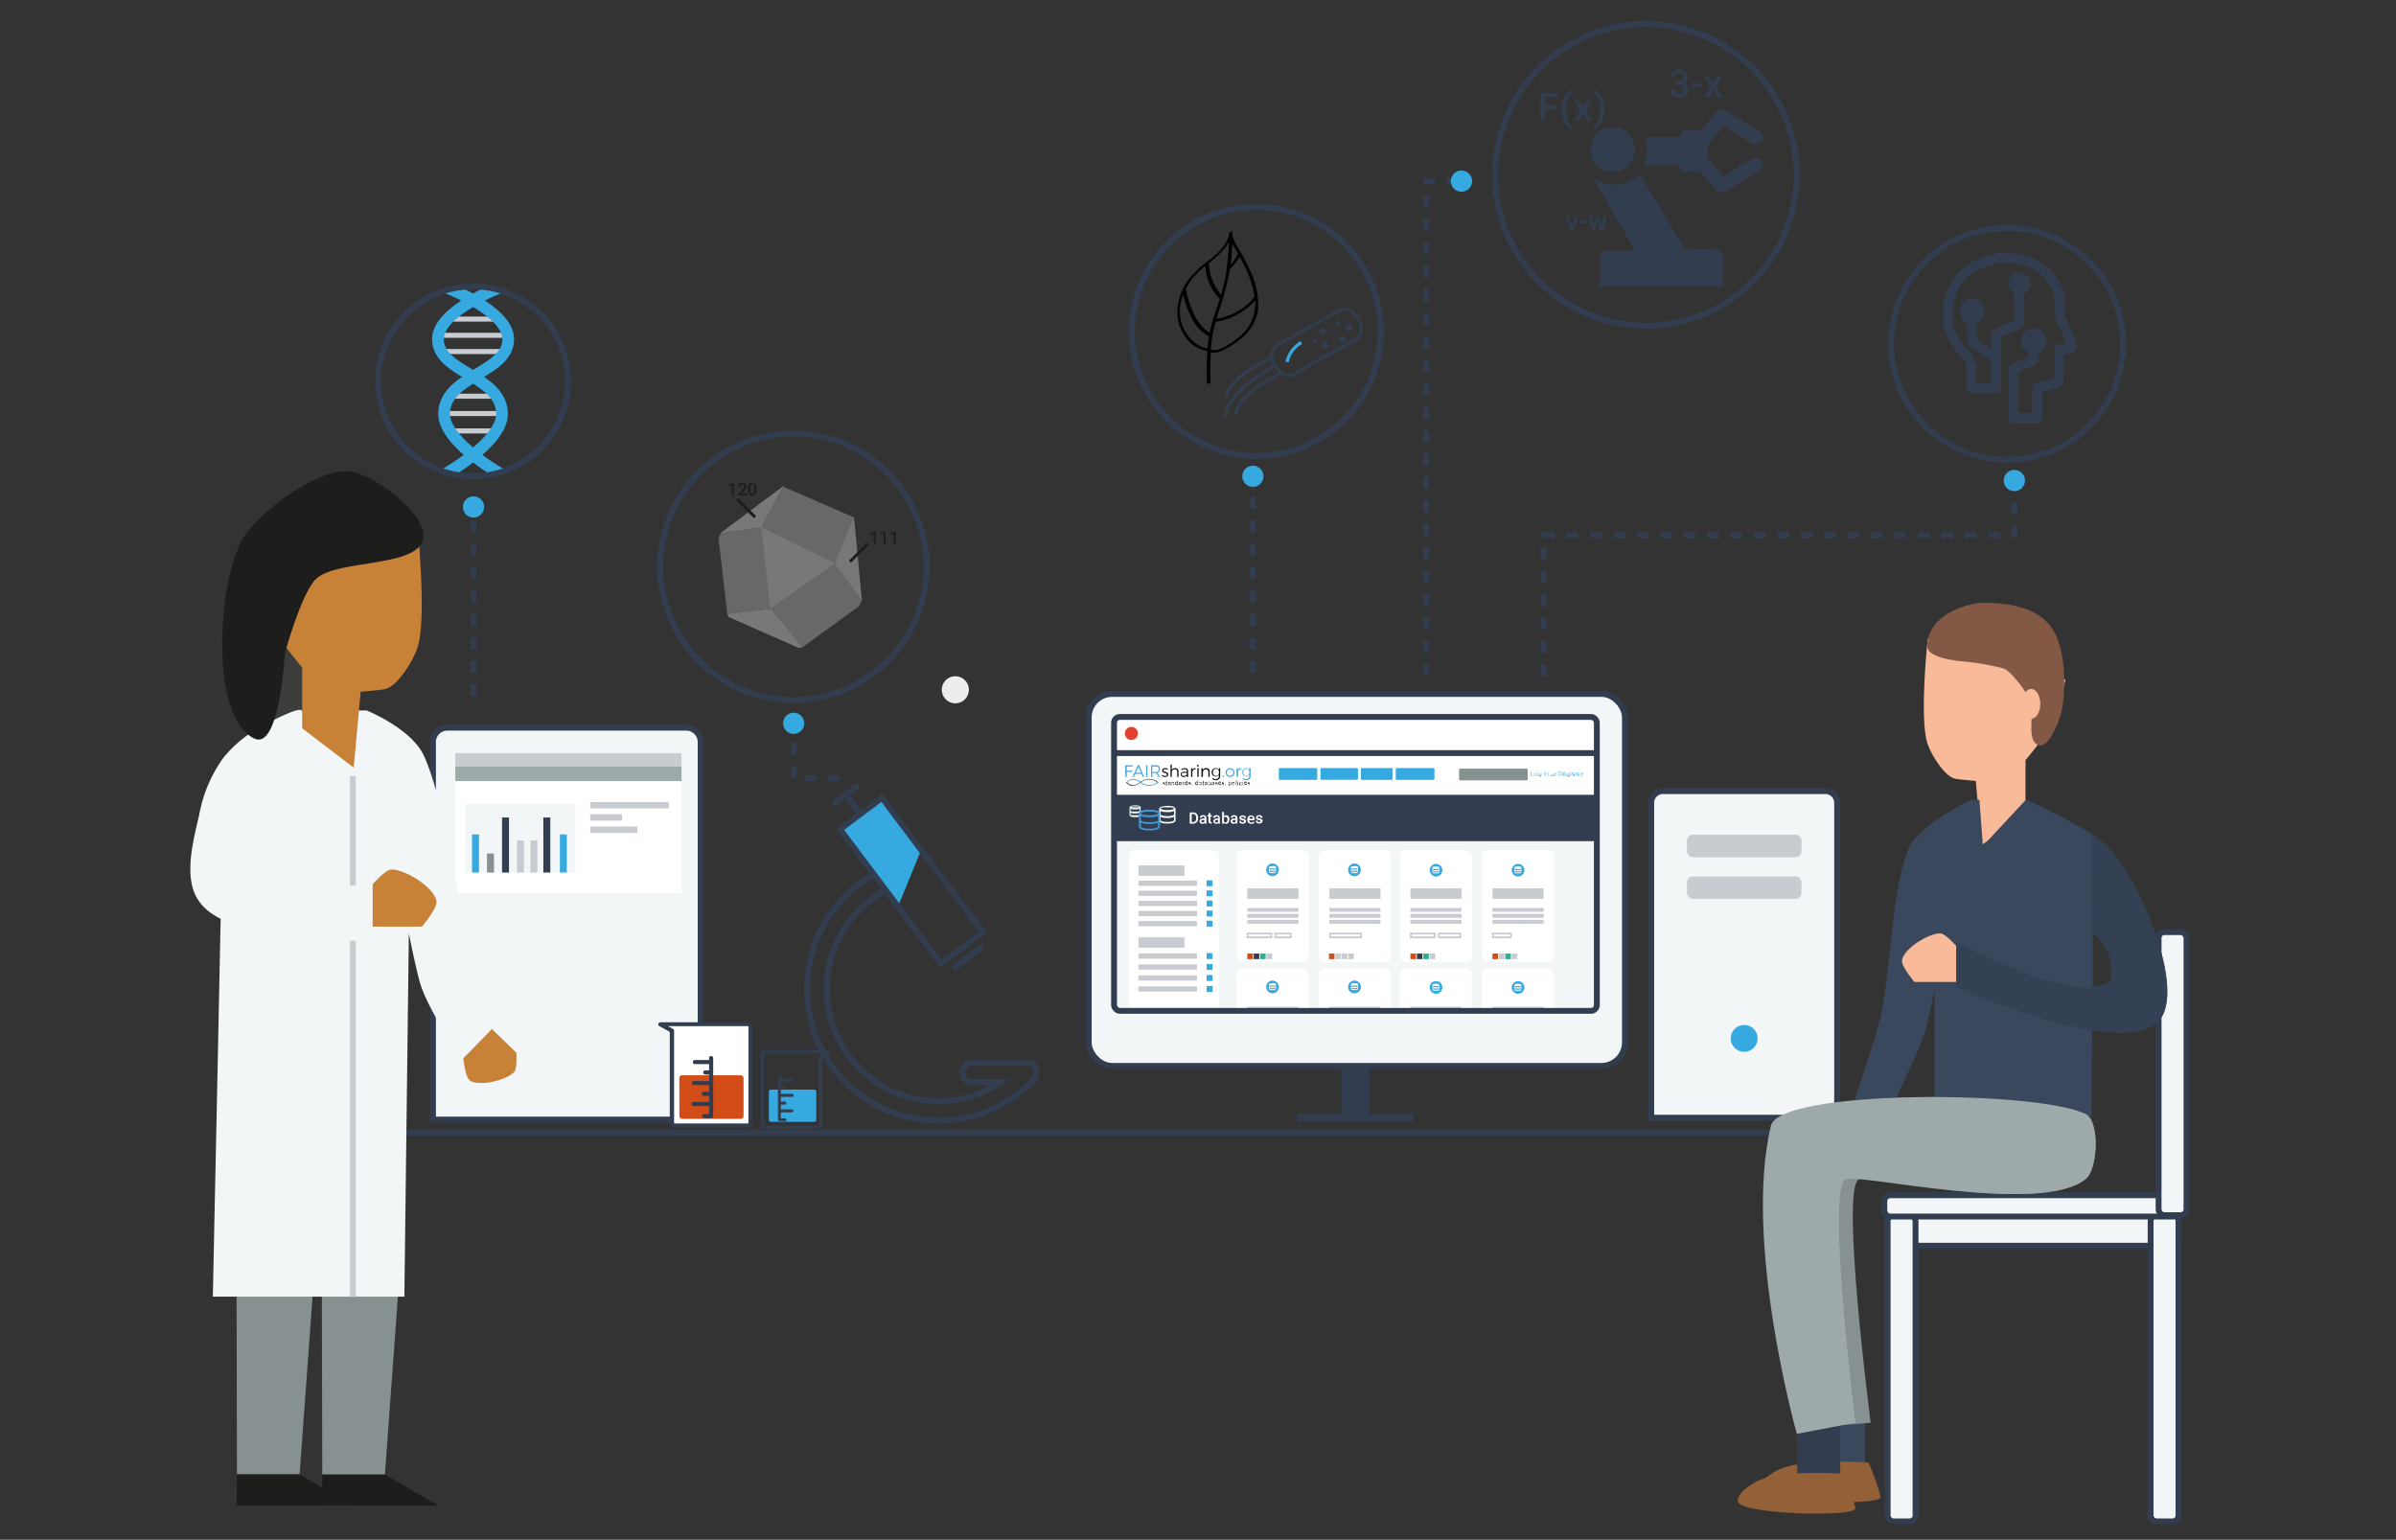 <svg id="Layer_1" data-name="Layer 1" xmlns="http://www.w3.org/2000/svg" xmlns:xlink="http://www.w3.org/1999/xlink" viewBox="0 0 408.83 262.75"><rect x="0" y="0" width="408.83" height="262.75" fill="#333333" stroke="none"/><defs><style>.cls-1,.cls-15,.cls-16,.cls-25,.cls-27,.cls-31,.cls-37,.cls-6{fill:none;}.cls-2{fill:#323e50;}.cls-3,.cls-9{fill:#f3f6f7;}.cls-16,.cls-25,.cls-3,.cls-6{stroke:#323e50;}.cls-15,.cls-25,.cls-27,.cls-3,.cls-31,.cls-37,.cls-6{stroke-miterlimit:10;}.cls-4{fill:#fff;}.cls-5{fill:#e24030;}.cls-7{fill:#879191;}.cls-8{fill:#36a9e1;}.cls-10{fill:#c8cbcf;}.cls-11{fill:#4298d3;}.cls-12{clip-path:url(#clip-path);}.cls-13{fill:#d14c16;}.cls-14{fill:#2cb195;}.cls-15,.cls-31{stroke:#c8cbcf;}.cls-15{stroke-width:0.3px;}.cls-16{stroke-linecap:round;stroke-linejoin:round;}.cls-17{fill:#ededed;}.cls-18{fill:#010101;}.cls-19{fill:#39485d;}.cls-20{fill:#936037;}.cls-21{fill:#344155;}.cls-22{fill:#f8ba98;}.cls-23{fill:#835845;}.cls-24{fill:#9eaaaa;}.cls-25{stroke-dasharray:2;}.cls-26{clip-path:url(#clip-path-2);}.cls-27{stroke:#36a9e1;stroke-width:2px;}.cls-28{fill:#c78237;}.cls-29{fill:#1d1d1b;}.cls-30{fill:#3c3c3b;}.cls-32{fill:#45a9e0;}.cls-33{fill:#13110c;}.cls-34{fill:#383f51;}.cls-35{fill:#787878;}.cls-36{fill:#686868;}.cls-37{stroke:#1d1d1b;stroke-width:0.5px;}</style><clipPath id="clip-path"><rect class="cls-1" x="190" y="122.57" width="82.38" height="50.16" rx="1"/></clipPath><clipPath id="clip-path-2"><circle class="cls-1" cx="80.72" cy="65.07" r="16.2"/></clipPath></defs><rect class="cls-2" x="228.88" y="177.85" width="4.79" height="12.58"/><rect class="cls-3" x="185.77" y="118.42" width="91.49" height="63.47" rx="4"/><rect class="cls-4" x="190.3" y="122.34" width="82.16" height="13.29"/><circle class="cls-5" cx="193.05" cy="125.16" r="1.12"/><line class="cls-6" x1="190.3" y1="128.51" x2="272.25" y2="128.51"/><rect class="cls-2" x="221.4" y="190.05" width="19.76" height="1.35"/><path class="cls-7" d="M260.67,133c0,.09-.14.17-.31.17H249.27c-.17,0-.31-.08-.31-.17v-1.67c0-.09.14-.17.31-.17h11.09c.17,0,.31.08.31.17Z"/><path class="cls-8" d="M224.76,132.91a.18.18,0,0,1-.17.17h-6.21a.17.17,0,0,1-.17-.17v-1.66a.17.17,0,0,1,.17-.18h6.21a.18.18,0,0,1,.17.18Z"/><rect class="cls-8" x="225.31" y="131.07" width="6.4" height="2" rx="0.17"/><path class="cls-8" d="M237.6,132.91a.16.16,0,0,1-.14.17h-5.11a.16.16,0,0,1-.14-.17v-1.66a.16.16,0,0,1,.14-.18h5.11a.16.16,0,0,1,.14.18Z"/><path class="cls-8" d="M244.76,132.91a.18.18,0,0,1-.17.17h-6.26a.18.18,0,0,1-.18-.17v-1.66a.18.18,0,0,1,.18-.18h6.26a.18.18,0,0,1,.17.18Z"/><path class="cls-8" d="M261.24,131.71h.08v.65h.4v.06h-.48Z"/><path class="cls-8" d="M261.77,132.15a.27.27,0,0,1,.54,0,.27.27,0,1,1-.54,0Zm.47,0a.2.2,0,0,0-.2-.21.2.2,0,0,0-.2.21.2.2,0,0,0,.2.21A.19.19,0,0,0,262.24,132.15Z"/><path class="cls-8" d="M263,131.88v.48a.24.24,0,0,1-.27.27.35.35,0,0,1-.25-.09l0,0a.35.35,0,0,0,.21.07c.14,0,.2-.06.2-.19v-.07a.24.24,0,0,1-.21.1.26.26,0,1,1,0-.52.24.24,0,0,1,.21.11v-.11Zm-.07.26a.19.19,0,0,0-.2-.2.2.2,0,1,0,0,.4A.19.19,0,0,0,262.89,132.14Z"/><path class="cls-8" d="M263.42,131.72a.06.06,0,0,1,.05-.06.06.06,0,1,1,0,.11A.05.05,0,0,1,263.42,131.72Zm0,.16h.07v.54h-.07Z"/><path class="cls-8" d="M264.21,132.11v.31h-.08v-.3c0-.12-.06-.17-.16-.17a.18.18,0,0,0-.19.19v.28h-.07v-.54h.07v.1a.23.23,0,0,1,.2-.1A.21.21,0,0,1,264.21,132.11Z"/><path class="cls-8" d="M264.62,132.15a.28.28,0,0,1,.55,0,.28.28,0,1,1-.55,0Zm.47,0a.2.2,0,0,0-.2-.21.2.2,0,0,0-.2.21.2.2,0,0,0,.2.21A.19.19,0,0,0,265.09,132.15Z"/><path class="cls-8" d="M265.59,131.88V132h0c-.11,0-.18.07-.18.2v.27h-.07v-.54h.07V132A.2.2,0,0,1,265.59,131.88Z"/><path class="cls-8" d="M266.5,132.42l-.16-.23h-.25v.22H266v-.71h.27c.18,0,.29.09.29.24a.23.23,0,0,1-.16.23l.17.24Zm0-.47c0-.11-.08-.18-.22-.18h-.19v.36h.19C266.42,132.13,266.5,132.07,266.5,132Z"/><path class="cls-8" d="M267.21,132.18h-.46a.2.2,0,0,0,.22.18.2.2,0,0,0,.16-.07l0,.05a.26.26,0,0,1-.21.09.27.27,0,0,1-.28-.28.27.27,0,1,1,.53,0Zm-.46-.06h.39a.19.19,0,0,0-.19-.18A.2.2,0,0,0,266.75,132.12Z"/><path class="cls-8" d="M267.85,131.88v.48a.24.24,0,0,1-.27.27.37.37,0,0,1-.25-.09l0,0a.35.35,0,0,0,.21.07c.14,0,.2-.06.2-.19v-.07a.23.23,0,0,1-.21.1.26.26,0,1,1,0-.52.24.24,0,0,1,.21.11v-.11Zm-.07.26a.2.2,0,1,0-.2.2A.19.19,0,0,0,267.78,132.14Z"/><path class="cls-8" d="M268,131.72a.06.06,0,0,1,.06-.06.05.05,0,0,1,0,.05.06.06,0,0,1,0,.06A.06.06,0,0,1,268,131.72Zm0,.16h.07v.54h-.07Z"/><path class="cls-8" d="M268.26,132.36l0-.06a.31.31,0,0,0,.19.06c.11,0,.15,0,.15-.08s-.35,0-.35-.25.08-.15.21-.15a.36.36,0,0,1,.19.05l0,.06a.3.3,0,0,0-.16-.05c-.1,0-.14,0-.14.09s.35,0,.35.24-.08.16-.22.16A.34.34,0,0,1,268.26,132.36Z"/><path class="cls-8" d="M269.12,132.39a.16.16,0,0,1-.12,0,.14.14,0,0,1-.15-.16V132h-.1v-.07h.1v-.11h.07v.11h.16V132h-.16v.32c0,.06,0,.1.09.1a.11.11,0,0,0,.08,0Z"/><path class="cls-8" d="M269.7,132.18h-.45a.19.19,0,0,0,.21.18.21.21,0,0,0,.17-.07l0,.05a.27.27,0,0,1-.21.09.27.27,0,0,1-.28-.28.26.26,0,1,1,.52,0Zm-.45-.06h.38a.19.19,0,0,0-.19-.18A.19.19,0,0,0,269.25,132.12Z"/><path class="cls-8" d="M270.12,131.88V132h0c-.11,0-.18.07-.18.2v.27h-.07v-.54h.07V132A.2.2,0,0,1,270.12,131.88Z"/><rect class="cls-2" x="190.3" y="135.63" width="82.16" height="7.93"/><rect class="cls-9" x="190.3" y="143.56" width="82.16" height="28.94"/><rect class="cls-4" x="211.04" y="145.06" width="12.3" height="19.1" rx="1"/><rect class="cls-10" x="212.83" y="151.6" width="8.73" height="1.78"/><rect class="cls-10" x="212.83" y="154.94" width="8.73" height="0.65"/><rect class="cls-10" x="212.83" y="155.96" width="8.73" height="0.65"/><rect class="cls-10" x="212.83" y="156.98" width="8.73" height="0.65"/><g id="icon-server"><path class="cls-4" d="M199.17,137.53a2.78,2.78,0,0,1,.51,0,3,3,0,0,1,.45.09,1.07,1.07,0,0,1,.32.18.3.3,0,0,1,.13.24V140a.3.3,0,0,1-.13.25.88.88,0,0,1-.32.17,3,3,0,0,1-.45.1,4.12,4.12,0,0,1-.51,0,4.07,4.07,0,0,1-.5,0,3,3,0,0,1-.45-.1.88.88,0,0,1-.32-.17.3.3,0,0,1-.13-.25v-1.92a.3.3,0,0,1,.13-.24,1.07,1.07,0,0,1,.32-.18,3,3,0,0,1,.45-.09A2.74,2.74,0,0,1,199.17,137.53Zm1.15,2.47v-.62a1.84,1.84,0,0,1-.5.16,4.19,4.19,0,0,1-1.29,0,1.84,1.84,0,0,1-.5-.16V140s0,0,.05.06a.53.53,0,0,0,.15.07,1.14,1.14,0,0,0,.22.07,2.29,2.29,0,0,0,.32.06l.4,0,.41,0a2.29,2.29,0,0,0,.32-.06,1.14,1.14,0,0,0,.22-.07.53.53,0,0,0,.15-.07S200.32,140,200.32,140Zm0-1v-.62a1.84,1.84,0,0,1-.5.16,4.19,4.19,0,0,1-1.29,0,1.84,1.84,0,0,1-.5-.16V139s0,0,.05.06a.53.53,0,0,0,.15.07,1.14,1.14,0,0,0,.22.07l.32.06.4,0,.41,0,.32-.06a1.14,1.14,0,0,0,.22-.07.53.53,0,0,0,.15-.07s0,0,0-.06Zm-1.15-1.23a2.61,2.61,0,0,0-.4,0l-.31,0-.23.07-.15.07s-.05,0-.05.06,0,0,.05.06l.15.07.23.07.31.06.4,0,.4,0,.32-.06.23-.07.14-.07s.06,0,.06-.06,0,0-.06-.06l-.14-.07-.23-.07a2,2,0,0,0-.32,0A2.55,2.55,0,0,0,199.17,137.81Z"/></g><g id="icon-server-2" data-name="icon-server"><path class="cls-9" d="M193.68,137.43l.35,0,.3.07a.57.57,0,0,1,.22.12.21.21,0,0,1,.09.16v1.31a.22.22,0,0,1-.09.17.75.75,0,0,1-.22.11l-.3.07-.35,0-.34,0-.3-.07a.75.75,0,0,1-.22-.11.22.22,0,0,1-.09-.17V137.8a.21.21,0,0,1,.09-.16.57.57,0,0,1,.22-.12l.3-.07Zm.78,1.68v-.43a1,1,0,0,1-.34.11,2.06,2.06,0,0,1-.44,0,2,2,0,0,1-.43,0,.91.91,0,0,1-.34-.11v.43l0,0,.1,0,.15,0,.22,0,.27,0,.28,0a1,1,0,0,0,.21,0l.16,0,.1,0Zm0-.65V138a1,1,0,0,1-.34.11,2.06,2.06,0,0,1-.44,0,3,3,0,0,1-.43,0,.91.91,0,0,1-.34-.11v.43l0,0,.1,0,.15.05.22,0H194a1,1,0,0,0,.21,0l.16-.05.1,0,0,0Zm-.78-.84h-.27l-.21,0-.16.05a.31.31,0,0,0-.1.05s0,0,0,0,0,0,0,0l.1,0,.16.05.21,0H194l.21,0,.16-.05a.19.19,0,0,0,.09,0s0,0,0,0,0,0,0,0a.19.19,0,0,0-.09-.05l-.16-.05-.21,0Z"/></g><g id="icon-server-3" data-name="icon-server"><path class="cls-11" d="M196.13,138.18a4.54,4.54,0,0,1,.65,0,4.06,4.06,0,0,1,.57.12,1.37,1.37,0,0,1,.42.2.39.39,0,0,1,.16.29v2.28a.39.39,0,0,1-.16.29,1.26,1.26,0,0,1-.42.2,3,3,0,0,1-.57.12,4.54,4.54,0,0,1-.65,0,4.49,4.49,0,0,1-.64,0,3,3,0,0,1-.57-.12,1.26,1.26,0,0,1-.42-.2.39.39,0,0,1-.16-.29v-2.28a.39.39,0,0,1,.16-.29,1.26,1.26,0,0,1,.42-.2,4.06,4.06,0,0,1,.57-.12A4.49,4.49,0,0,1,196.13,138.18Zm1.47,2.93v-.74a2.72,2.72,0,0,1-.64.19,5.7,5.7,0,0,1-1.65,0,2.72,2.72,0,0,1-.64-.19v.74s0,0,.07.07l.18.08.29.09.41.06a4.12,4.12,0,0,0,.51,0,4.17,4.17,0,0,0,.52,0l.41-.06.29-.09.18-.08S197.6,141.13,197.6,141.11Zm0-1.14v-.74a2.72,2.72,0,0,1-.64.19,5.7,5.7,0,0,1-1.65,0,2.72,2.72,0,0,1-.64-.19V140s0,0,.07.07l.18.08.29.09.41.06a4.12,4.12,0,0,0,.51,0,4.17,4.17,0,0,0,.52,0l.41-.06.29-.09.18-.08s.07,0,.07-.07Zm-1.47-1.46a4.35,4.35,0,0,0-.51,0l-.4.06-.29.09a.9.9,0,0,0-.19.08.22.22,0,0,0-.07.07l.07.07a.85.85,0,0,0,.19.09l.29.08.4.06a4.36,4.36,0,0,0,.51,0,4.41,4.41,0,0,0,.52,0l.4-.06.29-.08a.85.85,0,0,0,.19-.09l.07-.07a.22.22,0,0,0-.07-.07.9.9,0,0,0-.19-.08l-.29-.09-.4-.06A4.43,4.43,0,0,0,196.13,138.51Z"/></g><path class="cls-4" d="M203,140.55v-1.91h.57a.94.94,0,0,1,.45.11.87.87,0,0,1,.31.32,1.06,1.06,0,0,1,.1.48v.09a.9.9,0,0,1-.11.48.72.72,0,0,1-.3.32.9.9,0,0,1-.46.11Zm.34-1.64v1.38h.21a.52.52,0,0,0,.41-.17.71.71,0,0,0,.14-.47v-.1a.74.74,0,0,0-.14-.48.47.47,0,0,0-.39-.16Z"/><path class="cls-4" d="M205.54,140.55a.63.63,0,0,1,0-.13.49.49,0,0,1-.38.16.53.53,0,0,1-.35-.12.38.38,0,0,1-.13-.3.4.4,0,0,1,.17-.35.74.74,0,0,1,.48-.13h.2v-.09a.28.28,0,0,0-.06-.18.29.29,0,0,0-.19-.06.32.32,0,0,0-.18.05.16.16,0,0,0-.07.14h-.32a.37.37,0,0,1,.08-.22.49.49,0,0,1,.21-.16.73.73,0,0,1,.3-.06.59.59,0,0,1,.39.13.46.46,0,0,1,.16.35v.64a.67.67,0,0,0,.05.31v0Zm-.35-.23a.34.34,0,0,0,.18,0,.27.27,0,0,0,.13-.13v-.26h-.17a.49.49,0,0,0-.27.06.2.2,0,0,0-.09.17.2.2,0,0,0,.06.15A.21.21,0,0,0,205.19,140.32Z"/><path class="cls-4" d="M206.55,138.78v.35h.25v.24h-.25v.79a.19.19,0,0,0,0,.12.19.19,0,0,0,.12,0l.11,0v.25l-.21,0c-.24,0-.37-.14-.37-.41v-.8H206v-.24h.23v-.35Z"/><path class="cls-4" d="M207.9,140.55a.28.28,0,0,1,0-.13.47.47,0,0,1-.37.16.51.51,0,0,1-.35-.12.39.39,0,0,1-.14-.3.4.4,0,0,1,.17-.35.79.79,0,0,1,.49-.13h.19v-.09a.28.28,0,0,0-.06-.18.25.25,0,0,0-.19-.06.35.35,0,0,0-.18.05.19.19,0,0,0-.07.14H207a.37.37,0,0,1,.08-.22.49.49,0,0,1,.21-.16.73.73,0,0,1,.3-.06.62.62,0,0,1,.4.13.43.43,0,0,1,.15.35v.64a.66.66,0,0,0,.06.31v0Zm-.35-.23a.39.39,0,0,0,.18,0,.3.3,0,0,0,.12-.13v-.26h-.17a.49.49,0,0,0-.27.06.2.2,0,0,0-.09.17.2.2,0,0,0,.06.15A.23.23,0,0,0,207.55,140.32Z"/><path class="cls-4" d="M209.76,139.86a.82.82,0,0,1-.15.52.5.5,0,0,1-.41.2.46.46,0,0,1-.39-.18l0,.15h-.28v-2h.32v.74a.45.45,0,0,1,.37-.17.5.5,0,0,1,.41.2.87.87,0,0,1,.15.54Zm-.32,0a.56.56,0,0,0-.09-.35.25.25,0,0,0-.23-.11.29.29,0,0,0-.29.18v.58a.28.28,0,0,0,.29.19.27.27,0,0,0,.23-.11.63.63,0,0,0,.09-.34Z"/><path class="cls-4" d="M210.87,140.55a.63.63,0,0,1,0-.13.49.49,0,0,1-.38.16.51.51,0,0,1-.35-.12.43.43,0,0,1,0-.65.74.74,0,0,1,.48-.13h.2v-.09a.24.24,0,0,0-.07-.18.24.24,0,0,0-.18-.06.3.3,0,0,0-.18.05.16.16,0,0,0-.07.14H210a.32.32,0,0,1,.08-.22.49.49,0,0,1,.21-.16.72.72,0,0,1,.29-.06.62.62,0,0,1,.4.13.46.46,0,0,1,.16.35v.64a.67.67,0,0,0,0,.31v0Zm-.35-.23a.34.34,0,0,0,.18,0,.27.27,0,0,0,.13-.13v-.26h-.18a.48.48,0,0,0-.26.06.2.2,0,0,0-.09.17.2.2,0,0,0,.06.15A.21.21,0,0,0,210.52,140.32Z"/><path class="cls-4" d="M212.28,140.17a.14.14,0,0,0-.07-.13A.76.76,0,0,0,212,140a1.54,1.54,0,0,1-.28-.09.37.37,0,0,1-.24-.33.38.38,0,0,1,.16-.31.56.56,0,0,1,.39-.13.7.7,0,0,1,.42.13.4.4,0,0,1,.15.33h-.32a.25.25,0,0,0-.06-.16.29.29,0,0,0-.19-.06.31.31,0,0,0-.17,0,.16.16,0,0,0-.06.13.14.14,0,0,0,.06.12,1.2,1.2,0,0,0,.25.08,1.21,1.21,0,0,1,.29.1.37.37,0,0,1,.16.14.29.29,0,0,1,.05.19.36.36,0,0,1-.16.31.65.65,0,0,1-.41.12.75.75,0,0,1-.31-.06.5.5,0,0,1-.22-.18.39.39,0,0,1-.07-.23h.31a.21.21,0,0,0,.08.17.33.33,0,0,0,.21.06.31.31,0,0,0,.19-.05A.13.13,0,0,0,212.28,140.17Z"/><path class="cls-4" d="M213.5,140.58a.64.64,0,0,1-.49-.19.69.69,0,0,1-.19-.51v0a.79.79,0,0,1,.08-.38.58.58,0,0,1,.23-.26.61.61,0,0,1,.78.09.75.75,0,0,1,.16.52v.13h-.93a.43.43,0,0,0,.12.28.35.35,0,0,0,.26.11.45.45,0,0,0,.36-.18l.17.16a.63.63,0,0,1-.23.2A.68.68,0,0,1,213.5,140.58Zm0-1.22a.26.26,0,0,0-.21.09.48.48,0,0,0-.11.26h.61v0a.37.37,0,0,0-.08-.25A.29.29,0,0,0,213.46,139.36Z"/><path class="cls-4" d="M215.12,140.17a.16.16,0,0,0-.07-.13.74.74,0,0,0-.24-.08,1.21,1.21,0,0,1-.27-.09.37.37,0,0,1-.24-.33.36.36,0,0,1,.16-.31.56.56,0,0,1,.39-.13.65.65,0,0,1,.41.13.38.38,0,0,1,.16.33h-.32a.21.21,0,0,0-.07-.16.24.24,0,0,0-.18-.06.29.29,0,0,0-.17,0,.15.15,0,0,0-.07.13.14.14,0,0,0,.06.12l.25.08a1.16,1.16,0,0,1,.3.1.44.44,0,0,1,.16.14.38.38,0,0,1-.11.5.66.66,0,0,1-.42.12.78.78,0,0,1-.31-.06.53.53,0,0,1-.21-.18.4.4,0,0,1-.08-.23h.31a.26.26,0,0,0,.09.17.39.39,0,0,0,.4,0A.15.15,0,0,0,215.12,140.17Z"/><rect class="cls-4" x="225.04" y="145.06" width="12.3" height="19.1" rx="1"/><rect class="cls-10" x="226.83" y="151.6" width="8.73" height="1.78"/><rect class="cls-10" x="226.83" y="154.94" width="8.73" height="0.65"/><rect class="cls-10" x="226.83" y="155.96" width="8.73" height="0.65"/><rect class="cls-10" x="226.83" y="156.98" width="8.73" height="0.65"/><path class="cls-4" d="M193.62,145.06H207a1,1,0,0,1,1,1v25.8a0,0,0,0,1,0,0H192.62a0,0,0,0,1,0,0v-25.8A1,1,0,0,1,193.62,145.06Z"/><rect class="cls-4" x="238.88" y="145.06" width="12.3" height="19.1" rx="1"/><rect class="cls-10" x="240.66" y="151.6" width="8.73" height="1.78"/><rect class="cls-10" x="240.66" y="154.94" width="8.73" height="0.65"/><rect class="cls-10" x="240.66" y="155.96" width="8.73" height="0.65"/><rect class="cls-10" x="240.66" y="156.98" width="8.73" height="0.65"/><rect class="cls-4" x="252.87" y="145.06" width="12.3" height="19.1" rx="1"/><rect class="cls-10" x="254.66" y="151.6" width="8.73" height="1.78"/><rect class="cls-10" x="254.66" y="154.94" width="8.73" height="0.65"/><g class="cls-12"><rect class="cls-4" x="211" y="165.26" width="12.3" height="19.1" rx="1"/><rect class="cls-10" x="212.79" y="171.8" width="8.73" height="1.78"/><rect class="cls-10" x="212.79" y="175.14" width="8.73" height="0.65"/><rect class="cls-10" x="212.79" y="176.16" width="8.73" height="0.65"/><rect class="cls-10" x="212.79" y="177.18" width="8.73" height="0.65"/><rect class="cls-4" x="225" y="165.26" width="12.3" height="19.1" rx="1"/><rect class="cls-10" x="226.79" y="171.8" width="8.73" height="1.78"/><rect class="cls-10" x="226.79" y="175.14" width="8.73" height="0.65"/><rect class="cls-10" x="226.79" y="176.16" width="8.73" height="0.65"/><rect class="cls-10" x="226.79" y="177.18" width="8.73" height="0.65"/><rect class="cls-4" x="238.84" y="165.26" width="12.3" height="19.1" rx="1"/><rect class="cls-10" x="240.62" y="171.8" width="8.73" height="1.78"/><rect class="cls-10" x="240.62" y="175.14" width="8.73" height="0.65"/><rect class="cls-10" x="240.62" y="176.16" width="8.73" height="0.65"/><rect class="cls-10" x="240.62" y="177.18" width="8.73" height="0.65"/><rect class="cls-4" x="252.83" y="165.26" width="12.3" height="19.1" rx="1"/><rect class="cls-10" x="254.62" y="171.8" width="8.73" height="1.78"/><rect class="cls-10" x="254.62" y="175.14" width="8.73" height="0.65"/><rect class="cls-10" x="254.62" y="176.16" width="8.73" height="0.65"/><circle class="cls-8" cx="259.03" cy="168.51" r="1.08"/><rect class="cls-10" x="254.62" y="177.18" width="8.73" height="0.65"/><g id="icon-server-4" data-name="icon-server"><path class="cls-4" d="M259,167.88h.21l.18.05a.31.31,0,0,1,.14.07.14.14,0,0,1,.05.1v.8a.16.16,0,0,1-.05.1l-.14.07-.18,0-.21,0-.21,0-.19,0a.4.4,0,0,1-.13-.07.12.12,0,0,1-.05-.1v-.8a.11.11,0,0,1,.05-.1.27.27,0,0,1,.13-.07l.19-.05Zm.47,1v-.26a.53.53,0,0,1-.21.06,1.09,1.09,0,0,1-.26,0,1.12,1.12,0,0,1-.27,0,.53.53,0,0,1-.21-.06v.26l0,0,.06,0,.1,0,.13,0h.33l.14,0,.09,0,.06,0Zm0-.4v-.26a.53.53,0,0,1-.21.06,1.09,1.09,0,0,1-.26,0,1.12,1.12,0,0,1-.27,0,.53.53,0,0,1-.21-.06v.26l0,0,.06,0,.1,0,.13,0h.33l.14,0,.09,0,.06,0,0,0ZM259,168h-.17l-.13,0-.09,0-.07,0s0,0,0,0l0,0,.07,0,.09,0,.13,0h.33l.13,0,.1,0,.06,0,0,0s0,0,0,0l-.06,0-.1,0-.13,0Z"/></g></g><rect class="cls-10" x="254.66" y="155.96" width="8.73" height="0.65"/><rect class="cls-10" x="254.66" y="156.98" width="8.73" height="0.65"/><rect class="cls-6" x="190.09" y="122.34" width="82.38" height="50.16" rx="1"/><rect class="cls-10" x="194.25" y="150.28" width="9.99" height="0.89"/><rect class="cls-8" x="205.89" y="150.22" width="1.01" height="1.01"/><rect class="cls-10" x="194.25" y="152" width="9.99" height="0.89"/><rect class="cls-8" x="205.89" y="151.94" width="1.01" height="1.01"/><rect class="cls-10" x="194.25" y="153.73" width="9.99" height="0.89"/><rect class="cls-8" x="205.89" y="153.67" width="1.01" height="1.01"/><rect class="cls-10" x="194.25" y="155.45" width="9.99" height="0.89"/><rect class="cls-8" x="205.89" y="155.39" width="1.01" height="1.01"/><rect class="cls-10" x="194.25" y="162.7" width="9.99" height="0.89"/><rect class="cls-8" x="205.89" y="162.64" width="1.01" height="1.01"/><rect class="cls-10" x="194.25" y="164.57" width="9.99" height="0.89"/><rect class="cls-8" x="205.89" y="164.51" width="1.01" height="1.01"/><rect class="cls-10" x="194.25" y="166.45" width="9.99" height="0.89"/><rect class="cls-8" x="205.89" y="166.39" width="1.01" height="1.01"/><rect class="cls-10" x="194.25" y="168.32" width="9.99" height="0.89"/><rect class="cls-8" x="205.89" y="168.26" width="1.01" height="1.01"/><rect class="cls-10" x="194.25" y="157.17" width="9.99" height="0.89"/><rect class="cls-8" x="205.89" y="157.11" width="1.01" height="1.01"/><path class="cls-8" d="M246.11,168.5a1.08,1.08,0,1,1-1.08-1.08A1.08,1.08,0,0,1,246.11,168.5Z"/><g id="icon-server-5" data-name="icon-server"><path class="cls-4" d="M245,167.87h.21l.18.05a.26.26,0,0,1,.14.07.14.14,0,0,1,.05.1v.8a.16.16,0,0,1-.05.1.37.37,0,0,1-.14.07l-.18,0-.21,0-.21,0-.19,0a.4.4,0,0,1-.13-.07.12.12,0,0,1-.05-.1v-.8a.11.11,0,0,1,.05-.1.27.27,0,0,1,.13-.07l.19-.05Zm.47,1v-.26a.52.52,0,0,1-.2.06,1.23,1.23,0,0,1-.54,0,.65.65,0,0,1-.21-.06v.26l0,0,.06,0,.1,0,.13,0h.34l.13,0,.09,0,.06,0Zm0-.4v-.26a.52.52,0,0,1-.2.06l-.27,0-.27,0a.65.65,0,0,1-.21-.06v.26l0,0,.06,0,.1,0,.13,0h.34l.13,0,.09,0,.06,0,0,0ZM245,168h-.17l-.13,0-.09,0-.06,0,0,0s0,0,0,0l.06,0,.09,0,.13,0h.33l.14,0,.09,0,.06,0s0,0,0,0l0,0-.06,0-.09,0-.14,0Z"/></g><circle class="cls-8" cx="245.03" cy="148.5" r="1.08"/><g id="icon-server-6" data-name="icon-server"><path class="cls-4" d="M245,147.88h.21l.18,0a.37.37,0,0,1,.14.07.16.16,0,0,1,.05.11v.79a.16.16,0,0,1-.05.11.37.37,0,0,1-.14.07l-.18,0h-.42l-.19,0a.4.4,0,0,1-.13-.07.13.13,0,0,1-.05-.11v-.79a.13.13,0,0,1,.05-.11.4.4,0,0,1,.13-.07l.19,0Zm.47,1v-.26a.52.52,0,0,1-.2.07,1.83,1.83,0,0,1-.54,0,.65.65,0,0,1-.21-.07v.26l0,0,.06,0,.1,0,.13,0h.34l.13,0,.09,0,.06,0S245.5,148.91,245.5,148.9Zm0-.4v-.26a.52.52,0,0,1-.2.07,1.83,1.83,0,0,1-.54,0,.65.65,0,0,1-.21-.07v.27l0,0,.06,0,.1,0,.13,0h.34l.13,0,.09,0,.06,0s0,0,0,0ZM245,148h-.17l-.13,0-.09,0-.06,0s0,0,0,0l0,0,.06,0,.09,0,.13,0h.33l.14,0,.09,0,.06,0,0,0s0,0,0,0l-.06,0-.09,0-.14,0Z"/></g><circle class="cls-8" cx="259.03" cy="148.5" r="1.08"/><g id="icon-server-7" data-name="icon-server"><path class="cls-4" d="M259,147.88h.21l.18,0a.46.46,0,0,1,.14.07.16.16,0,0,1,.05.11v.79a.16.16,0,0,1-.05.11l-.14.07-.18,0h-.42l-.19,0a.4.4,0,0,1-.13-.07.13.13,0,0,1-.05-.11v-.79a.13.13,0,0,1,.05-.11.4.4,0,0,1,.13-.07l.19,0Zm.47,1v-.26a.52.52,0,0,1-.21.07,1.1,1.1,0,0,1-.26,0,1.14,1.14,0,0,1-.27,0,.52.52,0,0,1-.21-.07v.26l0,0,.06,0,.1,0,.13,0h.33l.14,0,.09,0,.06,0Zm0-.4v-.26a.52.52,0,0,1-.21.07,1.1,1.1,0,0,1-.26,0,1.14,1.14,0,0,1-.27,0,.52.52,0,0,1-.21-.07v.27l0,0,.06,0,.1,0,.13,0h.33l.14,0,.09,0,.06,0,0,0ZM259,148h-.17l-.13,0-.09,0-.07,0s0,0,0,0l0,0,.07,0,.09,0,.13,0h.33l.13,0,.1,0,.06,0,0,0s0,0,0,0l-.06,0-.1,0-.13,0Z"/></g><path class="cls-8" d="M218.21,148.43a1.08,1.08,0,1,1-1.08-1.08A1.08,1.08,0,0,1,218.21,148.43Z"/><g id="icon-server-8" data-name="icon-server"><path class="cls-4" d="M217.13,147.8l.21,0,.18,0a.46.46,0,0,1,.14.07.14.14,0,0,1,.05.1v.8a.14.14,0,0,1-.05.1.31.31,0,0,1-.14.07l-.18.05h-.42l-.19-.05a.23.23,0,0,1-.13-.07.12.12,0,0,1-.06-.1V148a.12.12,0,0,1,.06-.1.32.32,0,0,1,.13-.07l.19,0Zm.47,1v-.26a.73.73,0,0,1-.21.07l-.26,0-.27,0a.73.73,0,0,1-.21-.07v.26l0,0,.06,0a.17.17,0,0,0,.1,0l.13,0h.33l.14,0,.09,0,.06,0Zm0-.4v-.26a.73.73,0,0,1-.21.07l-.26,0-.27,0a.73.73,0,0,1-.21-.07v.26l0,0a.09.09,0,0,1,.06,0l.1,0,.13,0h.33l.14,0,.09,0,.06,0,0,0Zm-.47-.51H217l-.13,0-.1,0-.06,0,0,0,0,0,.06,0,.1,0,.13,0h.33l.13,0,.1,0,.06,0,0,0,0,0-.06,0-.1,0-.13,0Z"/></g><path class="cls-8" d="M232.21,148.43a1.09,1.09,0,1,1-1.09-1.08A1.08,1.08,0,0,1,232.21,148.43Z"/><g id="icon-server-9" data-name="icon-server"><path class="cls-4" d="M231.13,147.8l.2,0,.19,0a.46.46,0,0,1,.14.07.14.14,0,0,1,.05.1v.8a.14.14,0,0,1-.05.1.31.31,0,0,1-.14.07l-.19.05h-.41l-.19-.05a.31.31,0,0,1-.14-.07.14.14,0,0,1-.05-.1V148a.14.14,0,0,1,.05-.1.46.46,0,0,1,.14-.07l.19,0Zm.47,1v-.26a.73.73,0,0,1-.21.07l-.26,0-.27,0a.73.73,0,0,1-.21-.07v.26l0,0,.06,0a.17.17,0,0,0,.1,0l.13,0h.33l.13,0,.1,0,.06,0Zm0-.4v-.26a.73.73,0,0,1-.21.07l-.26,0-.27,0a.73.73,0,0,1-.21-.07v.26l0,0,.06,0,.1,0,.13,0h.33l.13,0,.1,0,.06,0,0,0Zm-.47-.51H231l-.13,0-.1,0-.06,0,0,0,0,0,.06,0,.1,0,.13,0h.33l.13,0,.1,0,.06,0,0,0,0,0-.06,0-.1,0-.13,0Z"/></g><path class="cls-8" d="M218.21,168.42a1.08,1.08,0,1,1-1.08-1.08A1.09,1.09,0,0,1,218.21,168.42Z"/><g id="icon-server-10" data-name="icon-server"><path class="cls-4" d="M217.13,167.8h.21l.18,0,.14.07a.16.16,0,0,1,.05.11v.79a.16.16,0,0,1-.05.11.46.46,0,0,1-.14.07l-.18,0h-.42l-.19,0a.32.32,0,0,1-.13-.07.14.14,0,0,1-.06-.11V168a.14.14,0,0,1,.06-.11.32.32,0,0,1,.13-.07l.19,0Zm.47,1v-.26a.73.73,0,0,1-.21.07,1.1,1.1,0,0,1-.26,0,1.14,1.14,0,0,1-.27,0,.73.73,0,0,1-.21-.07v.26s0,0,0,0l.06,0,.1,0,.13,0h.33l.14,0,.09,0,.06,0S217.6,168.83,217.6,168.82Zm0-.4v-.26a.52.52,0,0,1-.21.07,1.1,1.1,0,0,1-.26,0,1.14,1.14,0,0,1-.27,0,.52.52,0,0,1-.21-.07v.26s0,0,0,0l.06,0,.1,0,.13,0h.33l.14,0,.09,0,.06,0s0,0,0,0Zm-.47-.51H217l-.13,0-.1,0-.06,0,0,0,0,0,.06,0,.1,0,.13,0h.33l.13,0,.1,0,.06,0,0,0,0,0-.06,0-.1,0-.13,0Z"/></g><path class="cls-8" d="M232.21,168.42a1.09,1.09,0,1,1-1.09-1.08A1.09,1.09,0,0,1,232.21,168.42Z"/><g id="icon-server-11" data-name="icon-server"><path class="cls-4" d="M231.13,167.8h.2l.19,0,.14.07a.16.16,0,0,1,.05.11v.79a.16.16,0,0,1-.05.11.46.46,0,0,1-.14.07l-.19,0h-.41l-.19,0a.46.46,0,0,1-.14-.07.16.16,0,0,1-.05-.11V168a.16.16,0,0,1,.05-.11l.14-.07.19,0Zm.47,1v-.26a.73.73,0,0,1-.21.07,1.1,1.1,0,0,1-.26,0,1.14,1.14,0,0,1-.27,0,.73.73,0,0,1-.21-.07v.26s0,0,0,0l.06,0,.1,0,.13,0h.33l.13,0,.1,0,.06,0S231.6,168.83,231.6,168.82Zm0-.4v-.26a.52.52,0,0,1-.21.07,1.1,1.1,0,0,1-.26,0,1.14,1.14,0,0,1-.27,0,.52.52,0,0,1-.21-.07v.26s0,0,0,0l.06,0,.1,0,.13,0h.33l.13,0,.1,0,.06,0s0,0,0,0Zm-.47-.51H231l-.13,0-.1,0-.06,0,0,0,0,0,.06,0,.1,0,.13,0h.33l.13,0,.1,0,.06,0,0,0,0,0-.06,0-.1,0-.13,0Z"/></g><rect class="cls-13" x="212.83" y="162.72" width="0.95" height="0.95"/><rect class="cls-14" x="215.02" y="162.72" width="0.95" height="0.95"/><rect class="cls-10" x="216.12" y="162.72" width="0.95" height="0.95"/><rect class="cls-2" x="213.92" y="162.72" width="0.95" height="0.95"/><rect class="cls-13" x="226.76" y="162.72" width="0.95" height="0.95"/><rect class="cls-10" x="228.95" y="162.72" width="0.95" height="0.95"/><rect class="cls-10" x="230.05" y="162.72" width="0.95" height="0.95"/><rect class="cls-10" x="227.86" y="162.72" width="0.95" height="0.95"/><rect class="cls-13" x="240.66" y="162.72" width="0.95" height="0.95"/><rect class="cls-14" x="242.86" y="162.72" width="0.95" height="0.95"/><rect class="cls-10" x="243.95" y="162.72" width="0.95" height="0.95"/><rect class="cls-2" x="241.76" y="162.72" width="0.95" height="0.95"/><rect class="cls-13" x="254.66" y="162.72" width="0.95" height="0.95"/><rect class="cls-14" x="256.86" y="162.72" width="0.95" height="0.95"/><rect class="cls-10" x="257.95" y="162.72" width="0.95" height="0.95"/><rect class="cls-10" x="255.76" y="162.72" width="0.95" height="0.95"/><rect class="cls-15" x="212.84" y="159.31" width="4.08" height="0.65"/><rect class="cls-15" x="217.6" y="159.31" width="2.64" height="0.65"/><rect class="cls-15" x="226.95" y="159.31" width="5.26" height="0.65"/><rect class="cls-15" x="240.74" y="159.31" width="4.08" height="0.65"/><rect class="cls-15" x="245.51" y="159.31" width="3.67" height="0.65"/><rect class="cls-15" x="254.72" y="159.31" width="3.08" height="0.65"/><rect class="cls-10" x="194.25" y="147.68" width="7.85" height="1.78"/><rect class="cls-10" x="194.25" y="159.95" width="7.85" height="1.78"/><path class="cls-6" d="M176.61,183.82a1.09,1.09,0,0,0,.08-.15s.05-.09.07-.14a1,1,0,0,0,.05-.16.83.83,0,0,0,0-.15,1.23,1.23,0,0,0,0-.19s0-.07,0-.11v0a1.5,1.5,0,0,0,0-.2s0-.08,0-.12a.84.84,0,0,0-.05-.17c0-.05,0-.1,0-.14a1.09,1.09,0,0,0-.08-.15.83.83,0,0,0-.07-.13l-.1-.12-.11-.13,0,0-.1-.08-.14-.11-.14-.07-.15-.08-.15,0-.16-.05h-.17l-.13,0h-9.51a1.67,1.67,0,0,0,0,3.33h5a18.91,18.91,0,0,1-10.59,3.2,19.13,19.13,0,0,1-8.85-36.08,1.66,1.66,0,0,0-1.54-2.94,22.45,22.45,0,1,0,26.72,35.3l.08-.1Z"/><line class="cls-16" x1="146.8" y1="138.91" x2="144.7" y2="136.12"/><line class="cls-16" x1="146.22" y1="134.18" x2="142.53" y2="136.95"/><line class="cls-16" x1="167.32" y1="161.74" x2="163" y2="164.99"/><polygon class="cls-8" points="153.2 154.75 143.56 141.7 150.48 136.44 157.01 145.45 153.2 154.75"/><circle class="cls-6" cx="135.38" cy="96.71" r="22.73" transform="translate(18.23 214.85) rotate(-80.78)"/><path class="cls-17" d="M165.32,117.71a2.31,2.31,0,1,1-2.3-2.31A2.31,2.31,0,0,1,165.32,117.71Z"/><path class="cls-2" d="M219.93,64.34a3.24,3.24,0,0,1-2.64-1.82c-.83-1.49-.6-3.21.51-3.83l10.7-6a1.79,1.79,0,0,1,.89-.23A3.27,3.27,0,0,1,232,54.31c.83,1.49.6,3.22-.51,3.84l-10.7,6A1.82,1.82,0,0,1,219.93,64.34ZM229.39,53a1.23,1.23,0,0,0-.63.16l-10.7,6c-.85.47-1,1.87-.29,3.1a2.73,2.73,0,0,0,2.16,1.53,1.33,1.33,0,0,0,.63-.15l10.7-6c.85-.47,1-1.86.29-3.1A2.75,2.75,0,0,0,229.39,53Z"/><path class="cls-2" d="M226.18,56.74a.57.57,0,0,1-.71.39.57.57,0,0,1-.44-.68.59.59,0,0,1,.72-.4A.58.58,0,0,1,226.18,56.74Z"/><path class="cls-2" d="M226.59,59.08a.59.59,0,1,1-.44-.68A.57.57,0,0,1,226.59,59.08Z"/><path class="cls-2" d="M230.81,55.92a.59.59,0,1,1-.44-.68A.57.57,0,0,1,230.81,55.92Z"/><path class="cls-2" d="M229.65,58a.59.59,0,0,1-.72.39.58.58,0,0,1-.44-.68.6.6,0,0,1,1.16.29Z"/><rect class="cls-2" x="223.97" y="57.75" width="0.69" height="0.69"/><rect class="cls-2" x="227.85" y="54.76" width="0.69" height="0.69"/><path class="cls-8" d="M219.89,61.84l-.53-.1a5.09,5.09,0,0,1,1.41-2.64,5.22,5.22,0,0,1,1.16-.88l.27.48a4.64,4.64,0,0,0-2.31,3.14Z"/><path class="cls-2" d="M209.25,68.07h-.06a.28.28,0,0,1-.21-.33c.68-3,3.92-4.81,6.52-6.27l1.23-.7a.26.26,0,0,1,.37.09.28.28,0,0,1-.09.38l-1.24.7c-2.51,1.41-5.64,3.16-6.26,5.92A.27.27,0,0,1,209.25,68.07Z"/><path class="cls-2" d="M209,71.33h0a.27.27,0,0,1-.22-.32c.71-3.76,4.18-6.06,7-7.9.46-.31.9-.6,1.31-.89a.26.26,0,0,1,.38.07.26.26,0,0,1-.06.37l-1.33.9c-2.7,1.79-6.06,4-6.73,7.55A.26.26,0,0,1,209,71.33Z"/><path class="cls-2" d="M210.88,70.79h-.06a.27.27,0,0,1-.21-.32c.68-3,3.92-4.82,6.53-6.28l1.22-.7a.28.28,0,0,1,.38.09.29.29,0,0,1-.1.38l-1.24.7c-2.51,1.41-5.63,3.16-6.25,5.93A.28.28,0,0,1,210.88,70.79Z"/><path class="cls-18" d="M213.26,46.08c-.42-1-.93-1.88-1.43-2.8a.14.14,0,0,0-.09-.15l-.12-.23a10.88,10.88,0,0,1-1.31-2.59v-.17a.23.23,0,0,0-.05-.15,2.1,2.1,0,0,1,0-.36c0-.3-.46-.08-.49.13-.27,1.91-1.86,3.34-3.28,4.5a19,19,0,0,0-3.61,3.33c-2.12,2.88-2.85,6.78-.67,9.82a5.46,5.46,0,0,0,3.73,2.46.14.14,0,0,0,.07.19,48.56,48.56,0,0,0-.06,5.26c0,.37.61.13.6-.16a49.62,49.62,0,0,1,.05-5,3.57,3.57,0,0,0,1,0,4.54,4.54,0,0,0,1.5-.6,15.31,15.31,0,0,0,2.57-1.71,8,8,0,0,0,3-5A13.48,13.48,0,0,0,213.26,46.08Zm-3-4.47.27.47c.25.4.49.82.72,1.24A9.81,9.81,0,0,1,210,45.19C210.11,44,210.22,42.82,210.27,41.61Zm-.44,4.4a12.76,12.76,0,0,0,1.71-2.17l.59,1.12a17.39,17.39,0,0,1,1.94,5.68.32.32,0,0,0-.1.1A8.4,8.4,0,0,1,211,53.19a8.68,8.68,0,0,1-3.43,1.19c.19-.65.41-1.3.63-2A39.39,39.39,0,0,0,209.83,46Zm-2.65-1.86a10.56,10.56,0,0,0,2.51-2.86,37.23,37.23,0,0,1-.39,4.6.19.19,0,0,0,0,.21c0,.16-.05.31-.07.46a33,33,0,0,1-.87,3.72,8.82,8.82,0,0,1-2.06-5.18.17.17,0,0,0-.09-.13Zm-1.51,1.23A8.77,8.77,0,0,0,208.12,51c-.2.64-.41,1.28-.62,1.92a32.41,32.41,0,0,0-1.09,3.85,7.09,7.09,0,0,1-2.58-3,15.28,15.28,0,0,1-1.42-4.16.15.15,0,0,0-.16-.13c.11-.25.24-.49.37-.72A11.51,11.51,0,0,1,205.67,45.38Zm.44,13.27c0,.26-.05.53-.07.79-1.92-.23-3.45-2-4.19-3.7a7.12,7.12,0,0,1,.05-5.46,15.63,15.63,0,0,0,1.39,3.86,6.94,6.94,0,0,0,3,3.27h0C206.22,57.82,206.16,58.23,206.11,58.65ZM212,57a14,14,0,0,1-2.48,1.85,6,6,0,0,1-1.69.82,3.46,3.46,0,0,1-1.2,0,.15.15,0,0,0,0-.17c0-.3.05-.59.07-.88a22,22,0,0,1,.74-3.71,9.69,9.69,0,0,0,3.87-1.36,10.15,10.15,0,0,0,2.83-2.25v0A7,7,0,0,1,212,57Z"/><rect class="cls-16" x="141.18" y="145.83" width="28.68" height="8.94" transform="translate(182.27 -64.32) rotate(53.08)"/><line class="cls-6" x1="37.15" y1="193.28" x2="322.38" y2="193.28"/><path class="cls-3" d="M283.75,135h27.72a2,2,0,0,1,2,2v53.73a0,0,0,0,1,0,0H281.75a0,0,0,0,1,0,0V137A2,2,0,0,1,283.75,135Z"/><rect class="cls-10" x="287.85" y="142.45" width="19.54" height="3.83" rx="1"/><rect class="cls-10" x="287.85" y="149.55" width="19.54" height="3.83" rx="1"/><path class="cls-8" d="M299.9,177.19a2.29,2.29,0,1,1-2.28-2.28A2.28,2.28,0,0,1,299.9,177.19Z"/><rect class="cls-3" x="325.49" y="204.42" width="46.23" height="8.16" rx="1" transform="translate(697.21 417) rotate(180)"/><rect class="cls-3" x="366.96" y="207.37" width="4.76" height="52.25" rx="1" transform="translate(738.68 466.99) rotate(180)"/><rect class="cls-3" x="322.09" y="207.37" width="4.76" height="52.25" rx="1" transform="translate(648.94 466.99) rotate(180)"/><rect class="cls-3" x="321.52" y="203.97" width="50.19" height="3.63" rx="1" transform="translate(693.24 411.57) rotate(180)"/><rect class="cls-3" x="368.32" y="159.06" width="4.76" height="48.31" rx="1" transform="translate(741.4 366.43) rotate(180)"/><path class="cls-19" d="M318.24,239.79v10.58s-7.34,6.76-7.34,0v-6.76Z"/><path class="cls-20" d="M318.82,249.58a37.11,37.11,0,0,1,2.07,5.88c.16,1.43-17.14,1.13-20.34-.62-1.77-1,1.24-3.29,3.11-4.12C307.94,248.82,318.82,249.58,318.82,249.58Z"/><path class="cls-7" d="M355.89,190.06c2.4,1.2,2.11,9.48,0,11.17-7.71,6.17-36.38-1-38.7,0-3.2,1.38,2,41.55,2,41.55l-10,.83s-8.59-31.58-4.1-51.51C306.47,185.92,347.66,186,355.89,190.06Z"/><path class="cls-21" d="M333.71,160.8s15.58,8.2,23.2,7.73l-.07,7.37c-10.3-1.67-23.17-7.49-23.17-7.49Z"/><path class="cls-22" d="M345.61,138.54v-8.82a55.8,55.8,0,0,0,4.09-5.48,70.83,70.83,0,0,0,2.74-8.23l-22.72-8-.79,1s-1.49,13.77,0,18c.63,1.78,2.86,5.52,4.7,5.88.89.17,3.5.37,3.5.37l1,11Z"/><path class="cls-19" d="M338.34,144.37l7.37-7.93s11.1,5,13.79,7.93c5.75,6.29,12.34,22,9.69,28.5-3.93,9.62-35.38-4.61-35.38-4.61l.05-7.6s20.4,10.74,25.93,6.93c1-.71.39-3.81,0-5a18.19,18.19,0,0,0-2.65-3.52l-.29,31.73H330.11v-22s-1.14,5.79-1.76,7.64c-1.26,3.74-6.47,14.4-6.47,14.4h-6.46s4.42-13.06,5.28-16.61c2-8.07,2-23,5.07-29.61,1.83-3.9,10.51-8.14,10.51-8.14h1.47Z"/><path class="cls-21" d="M357,175.76c5.8.94,10.79.58,12.2-2.89,2.65-6.47-3.94-22.21-9.69-28.5a15,15,0,0,0-2.59-2Zm.07-7.38.09-9.31a18.24,18.24,0,0,1,2.64,3.52c.39,1.19,1,4.29,0,5A5.3,5.3,0,0,1,357,168.38Z"/><path class="cls-23" d="M347.9,127.18c1.71.52,3.55-4.25,3.92-6a27.94,27.94,0,0,0,0-9.48c-.7-2.67-1.34-8.84-13.33-8.82-2.78,0-9.63,2-9.63,7.42,0,1.74,4,2.34,5.52,2.52a44.38,44.38,0,0,1,7.45,1.23c1.34.49,3.61,3.67,4.34,4.9C347.49,121.14,345.45,126.42,347.9,127.18Z"/><ellipse class="cls-22" cx="346.57" cy="120.12" rx="1.57" ry="2.55"/><path class="cls-22" d="M333.78,161.4s-1.84-2.1-2.69-2.12c-2-.05-6.31,2.63-6.56,4.62-.13,1,2.12,3.67,2.12,3.67h7.13Z"/><path class="cls-2" d="M314,240.86v10.58s-7.35,6.76-7.35,0v-6.76Z"/><path class="cls-21" d="M333.83,160.8s15.58,8.2,23.2,7.73L357,175.9c-10.3-1.67-23.18-7.49-23.18-7.49Z"/><path class="cls-24" d="M355.8,190.06c2.52,1.2,2.23,9.48,0,11.17-8.14,6.17-38.4-1-40.85,0-3.38,1.38,1.64,41.55,1.64,41.55l-10,1.9s-9.17-32.65-4.42-52.58C303.65,185.92,347.11,186,355.8,190.06Z"/><path class="cls-20" d="M314.6,251.51a37.94,37.94,0,0,1,2,5.87c.16,1.44-16.49,1.14-19.56-.62-1.71-1,1.19-3.28,3-4.11C304.13,250.75,314.6,251.51,314.6,251.51Z"/><circle class="cls-6" cx="214.37" cy="56.56" r="21.24"/><circle class="cls-6" cx="280.85" cy="29.85" r="25.73" transform="translate(187.27 296.33) rotate(-76.72)"/><circle class="cls-6" cx="342.48" cy="58.66" r="19.79"/><path class="cls-3" d="M117.1,124.18H76.33a2.45,2.45,0,0,0-2.45,2.45v64.42H117.1a2.44,2.44,0,0,0,2.45-2.44v-62A2.45,2.45,0,0,0,117.1,124.18Z"/><rect class="cls-4" x="77.69" y="128.53" width="38.6" height="23.92"/><rect class="cls-10" x="77.69" y="128.53" width="38.6" height="2.28"/><rect class="cls-24" x="77.69" y="130.82" width="38.6" height="2.47"/><rect class="cls-9" x="79.44" y="137.1" width="18.75" height="11.8"/><rect class="cls-10" x="100.71" y="136.85" width="13.4" height="1.1"/><rect class="cls-10" x="100.71" y="138.95" width="5.44" height="1.1"/><rect class="cls-10" x="100.71" y="141.04" width="8.05" height="1.1"/><rect class="cls-8" x="80.54" y="142.39" width="1.19" height="6.51"/><rect class="cls-7" x="83.1" y="145.64" width="1.19" height="3.26"/><rect class="cls-2" x="85.66" y="139.5" width="1.19" height="9.4"/><rect class="cls-10" x="88.22" y="143.43" width="1.19" height="5.47"/><rect class="cls-10" x="90.51" y="143.43" width="1.19" height="5.47"/><rect class="cls-2" x="92.71" y="139.5" width="1.19" height="9.4"/><rect class="cls-8" x="95.53" y="142.39" width="1.19" height="6.51"/><line class="cls-25" x1="80.8" y1="84.8" x2="80.8" y2="120.12"/><g class="cls-26"><rect class="cls-10" x="77.12" y="67.18" width="7.63" height="0.86"/><rect class="cls-10" x="74.77" y="56.79" width="11.9" height="0.86"/><rect class="cls-10" x="75.24" y="70.14" width="10.34" height="0.86"/><rect class="cls-10" x="76.7" y="73.11" width="8.51" height="0.86"/><rect class="cls-10" x="75.65" y="59.56" width="9.93" height="0.86"/><rect class="cls-10" x="76.03" y="54.02" width="9.18" height="0.86"/><path class="cls-27" d="M85.72,48.87s-11,4.07-11,9c0,5.79,10.93,6.22,10.94,12.77,0,5-10.3,10.62-10.3,10.62"/><path class="cls-27" d="M75.72,48.87s11,4.07,11,9c0,5.79-10.93,6.22-10.94,12.77,0,5,10.3,10.62,10.3,10.62"/></g><circle class="cls-6" cx="80.72" cy="65.07" r="16.2"/><rect class="cls-8" x="131.19" y="185.94" width="8.1" height="5.5" rx="0.34"/><path class="cls-2" d="M129.84,192V179.86a.6.6,0,0,1,.6-.6h11a.26.26,0,0,1,.25.19.26.26,0,0,1-.12.29l-1.32.77V192a.6.6,0,0,1-.6.6h-9.21A.6.6,0,0,1,129.84,192Zm.6-12.2a.08.08,0,0,0-.08.09V192a.08.08,0,0,0,.08.09h9.21a.09.09,0,0,0,.09-.09V180.36a.25.25,0,0,1,.13-.22l.62-.37Z"/><path class="cls-2" d="M133,191.35a.25.25,0,0,0,.25-.25v-7.34a.25.25,0,0,0-.25-.25.26.26,0,0,0-.26.25v7.34A.26.26,0,0,0,133,191.35Z"/><path class="cls-2" d="M133,184.53h2a.25.25,0,0,0,.26-.25A.26.26,0,0,0,135,184h-2a.26.26,0,0,0-.26.26A.26.26,0,0,0,133,184.53Z"/><path class="cls-2" d="M133.15,187.18h2a.26.26,0,0,0,0-.52h-2a.26.26,0,0,0,0,.52Z"/><path class="cls-2" d="M133.15,189.82h2a.26.26,0,0,0,0-.51h-2a.26.26,0,1,0,0,.51Z"/><path class="cls-2" d="M133.23,188.5h.69a.26.26,0,0,0,.25-.26.25.25,0,0,0-.25-.25h-.69a.25.25,0,0,0-.25.25A.26.26,0,0,0,133.23,188.5Z"/><path class="cls-2" d="M133,185.85h.68a.26.26,0,0,0,.26-.25.26.26,0,0,0-.26-.26H133a.26.26,0,0,0-.26.26A.26.26,0,0,0,133,185.85Z"/><path class="cls-2" d="M133.23,191.36h.69a.26.26,0,0,0,0-.52h-.69a.26.26,0,0,0,0,.52Z"/><path class="cls-2" d="M127.55,192.4H115.1a.8.8,0,0,1-.81-.8V176.1l-1.79-1a.35.35,0,0,1,.18-.65h14.87a.81.81,0,0,1,.81.81V191.6A.8.8,0,0,1,127.55,192.4Z"/><path class="cls-4" d="M114,175.11l.85.49a.34.34,0,0,1,.17.3v15.7a.11.11,0,0,0,.12.11h12.45a.11.11,0,0,0,.12-.11V175.22a.11.11,0,0,0-.12-.11Z"/><rect class="cls-13" x="115.92" y="183.49" width="10.95" height="7.44" rx="0.46"/><path class="cls-2" d="M121.34,190.81a.35.35,0,0,1-.35-.35v-9.91a.35.35,0,1,1,.7,0v9.91A.35.35,0,0,1,121.34,190.81Z"/><path class="cls-2" d="M121.34,181.59h-2.77a.35.35,0,0,1,0-.7h2.77a.35.35,0,0,1,0,.7Z"/><path class="cls-2" d="M121.11,185.16h-2.77a.35.35,0,0,1,0-.69h2.77a.35.35,0,1,1,0,.69Z"/><path class="cls-2" d="M121.11,188.74h-2.77a.35.35,0,0,1,0-.7h2.77a.35.35,0,1,1,0,.7Z"/><path class="cls-2" d="M121,187h-.92a.35.35,0,0,1-.34-.35.34.34,0,0,1,.34-.34H121a.34.34,0,0,1,.35.34A.35.35,0,0,1,121,187Z"/><path class="cls-2" d="M121.28,183.37h-.92A.35.35,0,0,1,120,183a.35.35,0,0,1,.35-.35h.92a.35.35,0,0,1,.35.35A.35.35,0,0,1,121.28,183.37Z"/><path class="cls-2" d="M121,190.81h-.92a.35.35,0,0,1,0-.69H121a.35.35,0,1,1,0,.69Z"/><path class="cls-28" d="M88.09,179.63s.21,2.69-.35,3.29c-1.31,1.43-6.06,2.59-7.61,1.43-.81-.62-1.1-3.93-1.1-3.93l4.79-4.93Z"/><polygon class="cls-29" points="54.99 251.6 54.91 256.9 74.76 256.9 65.68 251.6 54.99 251.6"/><polygon class="cls-7" points="54.91 216.66 54.99 251.6 65.68 251.6 68.23 216.66 54.91 216.66"/><polygon class="cls-7" points="40.36 216.66 40.43 251.6 51.12 251.6 53.67 216.66 40.36 216.66"/><path class="cls-30" d="M71.64,95.07c1.24-4-6.5-11.53-9.9-11.94-4.32-.51-12.51,7.11-14.56,11.94-3.15,7.44-4.3,30,1.75,33.67,3.44,2.08,4.12-14.54,4.12-14.54s2.23-10.34,4.21-12.7C60,98.19,70.25,99.56,71.64,95.07Z"/><path class="cls-9" d="M37.78,150.21l-.12,6q-.16,7.86-.32,15.7Q37,189,36.63,206q-.15,7.64-.31,15.27H69l.76-62s1.34,6.81,2.08,9c1.48,4.4,6.94,12.62,6.94,12.62l5.1-5.24s-2-5.81-3-10c-2.32-9.5-4.94-29-8.59-36.77-2.16-4.59-9.74-7.65-9.74-7.65H60.81l-.69,9.33s-8.67-9.32-8.67-9.33c-.63-.67-6.55,2.56-7.32,3a21.27,21.27,0,0,0-6,5.06A23.94,23.94,0,0,0,34,139c-.83,3.6-1.95,7.8-1.35,11.49.62,3.87,3.45,5.91,7,7.08,8.24,2.75,17.18,2.18,25.81,1.18l-.07-9c-5.84,3.63-11.88,7.08-18.46,9.08"/><path class="cls-28" d="M51.56,124.28V113.91a65.49,65.49,0,0,1-4.81-6.45c-1.18-2.27-3.23-9.69-3.23-9.69l26.74-9.45.92,1.16s1.76,16.2,0,21.2c-.73,2.09-3.35,6.5-5.53,6.92-1,.2-4.11.44-4.11.44L60.35,131Z"/><path class="cls-29" d="M72.11,92.36c1.57-4-8.21-11.53-12.52-11.93-5.46-.51-15.82,7.1-18.41,11.93-4,7.44-5.44,30,2.21,33.67,4.35,2.08,5.21-14.53,5.21-14.53s2.83-10.35,5.33-12.71C57.44,95.48,70.36,96.86,72.11,92.36Z"/><line class="cls-31" x1="60.21" y1="132.44" x2="60.21" y2="151.12"/><line class="cls-31" x1="60.21" y1="221.31" x2="60.21" y2="160.54"/><polygon class="cls-29" points="40.43 251.6 40.36 256.9 60.21 256.9 51.12 251.6 40.43 251.6"/><path class="cls-28" d="M63.59,150.87s2.17-2.47,3.18-2.49c2.36-.06,7.42,3.1,7.71,5.44.15,1.24-2.5,4.31-2.5,4.31H63.59Z"/><line class="cls-25" x1="213.78" y1="114.81" x2="213.78" y2="80.4"/><polyline class="cls-25" points="243.33 115.4 243.33 30.91 251.18 30.91"/><polyline class="cls-25" points="263.39 115.4 263.39 91.29 343.71 91.29 343.71 81.27"/><polyline class="cls-25" points="143.33 132.84 135.43 132.84 135.43 122.57"/><path class="cls-8" d="M82.61,86.51A1.81,1.81,0,1,1,80.8,84.7,1.81,1.81,0,0,1,82.61,86.51Z"/><circle class="cls-8" cx="135.43" cy="123.43" r="1.81"/><circle class="cls-8" cx="213.78" cy="81.27" r="1.81"/><path class="cls-8" d="M251.18,30.91a1.81,1.81,0,1,1-1.81-1.81A1.81,1.81,0,0,1,251.18,30.91Z"/><path class="cls-8" d="M345.52,82a1.81,1.81,0,1,1-1.81-1.81A1.81,1.81,0,0,1,345.52,82Z"/><path class="cls-32" d="M193.26,130.59v.21h-1v.71h.93v.21h-.93v.86H192v-2Z"/><path class="cls-32" d="M194.78,132.07H193.7l-.22.51h-.24l.89-2h.23l.89,2H195Zm-.09-.21-.45-1-.45,1Z"/><path class="cls-32" d="M195.79,130.59v2h-.22v-2Z"/><path class="cls-32" d="M197.7,132.58l-.42-.64h-.66v.63h-.22v-2h.75c.5,0,.78.25.78.67a.62.62,0,0,1-.44.64l.46.68Zm-.55-.84c.36,0,.57-.16.57-.48s-.21-.46-.57-.46h-.53v.94Z"/><path class="cls-33" d="M198.8,131.26c-.17,0-.29.06-.29.2,0,.34.83.17.83.7,0,.3-.26.43-.55.43a.87.87,0,0,1-.57-.21l.08-.16a.81.81,0,0,0,.5.19c.18,0,.32-.07.32-.22,0-.37-.83-.18-.82-.71,0-.28.24-.41.52-.41a.9.9,0,0,1,.47.14l-.08.17A.85.85,0,0,0,198.8,131.26Z"/><path class="cls-33" d="M201.09,131.66v.92h-.22v-.86a.39.39,0,0,0-.42-.43.5.5,0,0,0-.51.56v.73h-.22v-2.11h.22v.95a.58.58,0,0,1,.58-.34A.53.53,0,0,1,201.09,131.66Z"/><path class="cls-33" d="M202.51,132.58v-.23a.65.65,0,0,1-.55.24.46.46,0,0,1-.5-.45c0-.27.2-.43.56-.43h.49v-.1c0-.22-.14-.35-.4-.35a.83.83,0,0,0-.48.17l-.09-.15a1,1,0,0,1,.61-.2c.37,0,.57.19.58.51v1Zm0-.51v-.19H202c-.25,0-.38.08-.38.25s.14.27.35.27A.48.48,0,0,0,202.51,132.07Z"/><path class="cls-33" d="M204,131.08v.21a.51.51,0,0,0-.54.49v.8h-.22v-1.49h.22v.33A.56.56,0,0,1,204,131.08Z"/><path class="cls-33" d="M204.53,130.66a.15.15,0,0,1-.14.15.15.15,0,0,1-.15-.15.14.14,0,0,1,.15-.15A.14.14,0,0,1,204.53,130.66Zm0,.43v1.49h-.22v-1.49Z"/><path class="cls-33" d="M206.41,131.66v.92h-.23v-.86a.39.39,0,0,0-.42-.43.49.49,0,0,0-.5.49v.8H205v-1.49h.22v.32a.59.59,0,0,1,.58-.33A.53.53,0,0,1,206.41,131.66Z"/><path class="cls-33" d="M208.2,131.09v1.33a.69.69,0,0,1-.75.72,1,1,0,0,1-.61-.22l.1-.16a.81.81,0,0,0,.5.19.5.5,0,0,0,.54-.52v-.23a.58.58,0,0,1-.55.31.67.67,0,0,1-.68-.72.66.66,0,0,1,.68-.71.57.57,0,0,1,.55.31v-.3Zm-.22.71a.51.51,0,1,0-1,0,.51.51,0,1,0,1,0Z"/><path class="cls-32" d="M208.86,132.46a.14.14,0,0,1-.28,0,.14.14,0,1,1,.28,0Z"/><path class="cls-32" d="M210.64,131.83a.76.76,0,1,1-1.52,0,.76.76,0,0,1,1.52,0Zm-1.3,0a.52.52,0,0,0,.54.56.53.53,0,0,0,.54-.56.53.53,0,0,0-.54-.56A.53.53,0,0,0,209.34,131.83Z"/><path class="cls-32" d="M211.78,131.08v.21a.49.49,0,0,0-.53.49v.8H211v-1.49h.22v.33A.55.55,0,0,1,211.78,131.08Z"/><path class="cls-32" d="M213.39,131.09v1.33a.69.69,0,0,1-.76.72,1,1,0,0,1-.61-.22l.1-.16a.84.84,0,0,0,.51.19.5.5,0,0,0,.53-.52v-.23a.57.57,0,0,1-.55.31.72.72,0,0,1,0-1.43.57.57,0,0,1,.55.31v-.3Zm-.23.71a.51.51,0,1,0-1,0,.51.51,0,1,0,1,0Z"/><path class="cls-32" d="M196.08,134.11a2.34,2.34,0,0,1-1.48-.54,2,2,0,0,0-1.46-.49,1.29,1.29,0,0,0-.83.48.07.07,0,0,1-.1,0,.06.06,0,0,1,0-.09,1.42,1.42,0,0,1,.92-.54,2.1,2.1,0,0,1,1.56.52,2.31,2.31,0,0,0,2.86,0,.07.07,0,1,1,.09.1,2.61,2.61,0,0,1-1.55.54Z"/><path class="cls-34" d="M193.33,134.11h-.21a1.42,1.42,0,0,1-.92-.54.07.07,0,0,1,0-.1.08.08,0,0,1,.1,0,1.34,1.34,0,0,0,.83.48,1.94,1.94,0,0,0,1.46-.5,2.43,2.43,0,0,1,3,0,.06.06,0,0,1,0,.09.07.07,0,0,1-.1,0,2.27,2.27,0,0,0-2.86,0,2.25,2.25,0,0,1-1.35.54Z"/><path class="cls-33" d="M198.44,133.66a.12.12,0,0,1,0-.09.13.13,0,0,1,0-.11.17.17,0,0,1,.13,0l.11,0a.2.2,0,0,1,.09.06l-.05.05-.07-.05-.08,0-.08,0a.09.09,0,0,0,0,.06s0,0,0,.05a.32.32,0,0,0,.11,0,.34.34,0,0,1,.16.08.14.14,0,0,1,.05.1.16.16,0,0,1-.05.11.25.25,0,0,1-.15.05l-.12,0a.33.33,0,0,1-.11-.08l.06,0,.09.06a.11.11,0,0,0,.08,0l.09,0a.09.09,0,0,0,0-.07.08.08,0,0,0,0-.05.4.4,0,0,0-.13-.06l-.11,0Z"/><path class="cls-33" d="M199,133.23h.08v.2h.13v.07h-.13v.34s0,0,0,.06a.06.06,0,0,0,.06,0h0V134h-.06a.16.16,0,0,1-.11,0,.12.12,0,0,1,0-.11v-.35h-.09v-.07H199v-.2Z"/><path class="cls-33" d="M199.31,133.52a.5.5,0,0,1,.12-.08l.11,0a.21.21,0,0,1,.12,0,.23.23,0,0,1,.07.07.28.28,0,0,1,0,.09v.24a.3.3,0,0,0,0,.13h-.08a.34.34,0,0,1,0-.09.34.34,0,0,1-.11.07.2.2,0,0,1-.11,0,.21.21,0,0,1-.11,0,.15.15,0,0,1,0-.11.19.19,0,0,1,0-.1.26.26,0,0,1,.1-.07l.24-.06v0a.1.1,0,0,0,0-.07.09.09,0,0,0-.07,0l-.09,0a.46.46,0,0,0-.1.07Zm.36.32v-.17l-.17,0a.2.2,0,0,0-.09.06.09.09,0,0,0,0,.07.09.09,0,0,0,0,.06l.06,0a.15.15,0,0,0,.09,0Z"/><path class="cls-33" d="M200,133.49l.12-.05.09,0a.1.1,0,0,1,.07,0l.06.05a.3.3,0,0,1,0,.1V134h-.07v-.38a.12.12,0,0,0,0-.09l-.07,0h-.08l-.11.05V134h-.07v-.55H200v.06Z"/><path class="cls-33" d="M200.92,133.21H201v.6a.28.28,0,0,0,0,.09.17.17,0,0,0,0,.08h-.08a.25.25,0,0,1,0-.08l-.1.07-.09,0a.21.21,0,0,1-.16-.08.27.27,0,0,1-.07-.2.29.29,0,0,1,.07-.22.2.2,0,0,1,.16-.07l.09,0,.1.06Zm0,.36-.09-.06a.15.15,0,0,0-.09,0,.13.13,0,0,0-.12,0,.25.25,0,0,0,0,.16.27.27,0,0,0,0,.17.17.17,0,0,0,.12,0,.11.11,0,0,0,.08,0l.1-.06Z"/><path class="cls-33" d="M201.16,133.52l.11-.08.12,0a.24.24,0,0,1,.12,0,.13.13,0,0,1,.06.07.29.29,0,0,1,0,.09v.24a.57.57,0,0,0,0,.13h-.07a.51.51,0,0,1,0-.09.3.3,0,0,1-.1.07.23.23,0,0,1-.11,0,.18.18,0,0,1-.11,0,.16.16,0,0,1-.05-.11.21.21,0,0,1,0-.1.2.2,0,0,1,.1-.07l.23-.06v0a.09.09,0,0,0,0-.07.11.11,0,0,0-.08,0l-.08,0-.11.07Zm.35.32v-.17l-.16,0a.2.2,0,0,0-.09.06.09.09,0,0,0,0,.07.14.14,0,0,0,0,.06l.07,0a.15.15,0,0,0,.09,0Z"/><path class="cls-33" d="M201.85,133.55a.45.45,0,0,1,.09-.1l.12,0h0v.08H202a.18.18,0,0,0-.07.05.19.19,0,0,0,0,.09.13.13,0,0,0,0,.08V134h-.08v-.55h.08Z"/><path class="cls-33" d="M202.54,133.21h.08v.69a.45.45,0,0,0,0,.08h-.08a.25.25,0,0,1,0-.08l-.1.07-.09,0a.19.19,0,0,1-.16-.08.27.27,0,0,1-.07-.2.29.29,0,0,1,.07-.22.2.2,0,0,1,.16-.07l.09,0a.24.24,0,0,1,.09.06Zm0,.36-.09-.06a.12.12,0,0,0-.08,0,.13.13,0,0,0-.12,0,.25.25,0,0,0-.05.16.26.26,0,0,0,.05.17.17.17,0,0,0,.12,0,.12.12,0,0,0,.08,0l.09-.06Z"/><path class="cls-33" d="M202.82,133.66a.12.12,0,0,1,0-.09.16.16,0,0,1,.05-.11.2.2,0,0,1,.14,0l.11,0a.47.47,0,0,1,.09.06l-.06.05-.06-.05-.08,0-.09,0a.14.14,0,0,0,0,.06.06.06,0,0,0,0,.05l.1,0a.38.38,0,0,1,.17.08.13.13,0,0,1,0,.1.16.16,0,0,1-.05.11.2.2,0,0,1-.14.05l-.12,0a.28.28,0,0,1-.12-.08l.07,0,.08.06a.15.15,0,0,0,.09,0l.09,0a.09.09,0,0,0,0-.07.05.05,0,0,0,0-.05.31.31,0,0,0-.13-.06l-.1,0Z"/><path class="cls-33" d="M203.35,133.86h.1V134l-.08.15h0l.07-.15h-.05v-.12Z"/><path class="cls-33" d="M204.36,133.21h.07v.6a.28.28,0,0,0,0,.09.17.17,0,0,0,0,.08h-.08s0-.06,0-.08l-.1.07-.09,0a.21.21,0,0,1-.16-.08.32.32,0,0,1-.07-.2.34.34,0,0,1,.07-.22.2.2,0,0,1,.16-.07l.09,0,.1.06v-.29Zm0,.36-.09-.06a.15.15,0,0,0-.09,0,.13.13,0,0,0-.12,0,.25.25,0,0,0,0,.16.27.27,0,0,0,0,.17.18.18,0,0,0,.12,0,.15.15,0,0,0,.09,0l.09-.06v-.27Z"/><path class="cls-33" d="M204.6,133.52l.11-.08.12,0a.21.21,0,0,1,.12,0,.13.13,0,0,1,.06.07.29.29,0,0,1,0,.09v.24a.57.57,0,0,0,0,.13H205a.51.51,0,0,1,0-.09.3.3,0,0,1-.1.07.23.23,0,0,1-.11,0,.18.18,0,0,1-.11,0,.15.15,0,0,1,0-.11.19.19,0,0,1,0-.1.2.2,0,0,1,.1-.07l.23-.06v0a.1.1,0,0,0-.1-.1l-.09,0-.11.07Zm.35.32v-.17l-.16,0a.2.2,0,0,0-.09.06.09.09,0,0,0,0,.07.14.14,0,0,0,0,.06l.07,0a.15.15,0,0,0,.09,0Z"/><path class="cls-33" d="M205.25,133.23h.07v.2h.14v.07h-.14v.34a.08.08,0,0,0,0,.06l.06,0h.06V134h-.07a.11.11,0,0,1-.14-.14v-.35h-.1v-.07h.1v-.2Z"/><path class="cls-33" d="M205.57,133.52l.11-.08.12,0a.2.2,0,0,1,.11,0,.12.12,0,0,1,.07.07.28.28,0,0,1,0,.09v.24a.59.59,0,0,0,0,.13h-.08a.34.34,0,0,1,0-.09.34.34,0,0,1-.11.07.19.19,0,0,1-.1,0,.21.21,0,0,1-.12,0,.21.21,0,0,1,0-.11.14.14,0,0,1,0-.1.2.2,0,0,1,.1-.07l.23-.06v0a.09.09,0,0,0,0-.07.11.11,0,0,0-.08,0l-.09,0a.46.46,0,0,0-.1.07Zm.35.32v-.17l-.16,0s-.08,0-.1.06a.09.09,0,0,0,0,.07.09.09,0,0,0,0,.06l.07,0a.18.18,0,0,0,.09,0Z"/><path class="cls-33" d="M206.17,133.21h.07v.29l.09-.06.1,0a.18.18,0,0,1,.16.08.27.27,0,0,1,.07.2.33.33,0,0,1,0,.15.18.18,0,0,1-.09.1.15.15,0,0,1-.11,0l-.09,0-.1-.06V134h-.07v-.77Zm.07.63.1.06.08,0a.14.14,0,0,0,.12-.06.24.24,0,0,0,0-.16.25.25,0,0,0,0-.16.16.16,0,0,0-.12-.06l-.09,0-.09.07v.27Z"/><path class="cls-33" d="M206.78,133.52a.5.5,0,0,1,.12-.08l.11,0a.21.21,0,0,1,.12,0,.23.23,0,0,1,.07.07.28.28,0,0,1,0,.09v.24a.3.3,0,0,0,0,.13h-.08a.64.64,0,0,0,0-.09.23.23,0,0,1-.1.07.2.2,0,0,1-.11,0,.21.21,0,0,1-.11,0,.15.15,0,0,1,0-.11.19.19,0,0,1,0-.1.26.26,0,0,1,.1-.07l.23-.06v0a.1.1,0,0,0-.1-.1l-.09,0a.46.46,0,0,0-.1.07Zm.35.32v-.17l-.16,0a.2.2,0,0,0-.09.06.09.09,0,0,0,0,.07.09.09,0,0,0,0,.06l.06,0a.15.15,0,0,0,.09,0A.27.27,0,0,0,207.13,133.84Z"/><path class="cls-33" d="M207.4,133.66a.18.18,0,0,1,0-.09.16.16,0,0,1,0-.11.21.21,0,0,1,.14,0l.11,0s.06,0,.09.06l-.06.05-.06-.05-.08,0a.15.15,0,0,0-.08,0,.09.09,0,0,0,0,.06s0,0,0,.05l.1,0a.33.33,0,0,1,.17.08.15.15,0,0,1,0,.21.2.2,0,0,1-.14.05l-.12,0a.33.33,0,0,1-.11-.08l.06,0,.09.06a.11.11,0,0,0,.08,0l.09,0a.09.09,0,0,0,0-.07.08.08,0,0,0,0-.05l-.14-.06-.1,0Z"/><path class="cls-33" d="M208.35,133.85a.33.33,0,0,1-.11.1.19.19,0,0,1-.12,0,.25.25,0,0,1-.17-.08.4.4,0,0,1,0-.42.21.21,0,0,1,.16-.07l.12,0a.28.28,0,0,1,.09.1s0,.1,0,.16H208a.36.36,0,0,0,0,.11.24.24,0,0,0,.06.08l.08,0c.06,0,.11,0,.17-.11Zm-.08-.21a.22.22,0,0,0-.05-.12.14.14,0,0,0-.1,0,.13.13,0,0,0-.11.05.18.18,0,0,0,0,.11Z"/><path class="cls-33" d="M208.5,133.66a.12.12,0,0,1,0-.09.13.13,0,0,1,0-.11.2.2,0,0,1,.14,0l.11,0a.24.24,0,0,1,.08.06l-.05.05a.18.18,0,0,0-.07-.05l-.07,0-.09,0a.09.09,0,0,0,0,.06s0,0,0,.05a.19.19,0,0,0,.1,0,.38.38,0,0,1,.17.08.18.18,0,0,1,0,.1.16.16,0,0,1-.05.11.22.22,0,0,1-.14.05.21.21,0,0,1-.12,0,.28.28,0,0,1-.12-.08l.06,0,.09.06a.15.15,0,0,0,.09,0l.08,0a.09.09,0,0,0,0-.07s0,0,0-.05a.31.31,0,0,0-.13-.06l-.1,0Z"/><path class="cls-33" d="M209,133.86h.1V134l-.08.15h0l.07-.15H209Z"/><path class="cls-33" d="M209.74,133.5a.24.24,0,0,1,.09-.06l.09,0a.27.27,0,0,1,.12,0,.23.23,0,0,1,.08.11.32.32,0,0,1,0,.14.41.41,0,0,1,0,.16.39.39,0,0,1-.08.1l-.12,0-.09,0-.09-.06v.27h-.08v-.75h.08v.07Zm0,.34.09.06.09,0a.14.14,0,0,0,.11-.06.28.28,0,0,0,0-.32.14.14,0,0,0-.12-.06l-.08,0-.09.06v.28Z"/><path class="cls-33" d="M210.51,134a.21.21,0,0,1-.17-.08.29.29,0,0,1-.08-.21.28.28,0,0,1,0-.15.27.27,0,0,1,.08-.1l.12,0a.21.21,0,0,1,.12,0,.24.24,0,0,1,.09.11.24.24,0,0,1,0,.15.32.32,0,0,1-.07.2A.23.23,0,0,1,210.51,134Zm0-.07a.13.13,0,0,0,.11,0,.23.23,0,0,0,0-.17.21.21,0,0,0,0-.16.14.14,0,0,0-.11-.06.14.14,0,0,0-.12.06.21.21,0,0,0,0,.16.23.23,0,0,0,0,.17A.13.13,0,0,0,210.51,133.92Z"/><path class="cls-33" d="M210.91,133.21H211V134h-.08Z"/><path class="cls-33" d="M211.2,133.21h.08v.09h-.08Zm0,.22h.08V134h-.08Z"/><path class="cls-33" d="M211.9,133.84a.3.3,0,0,1-.09.1.21.21,0,0,1-.13.05.19.19,0,0,1-.12,0,.18.18,0,0,1-.09-.1.33.33,0,0,1,0-.15.32.32,0,0,1,.07-.2.23.23,0,0,1,.29-.05.36.36,0,0,1,.1.11l-.07,0a.27.27,0,0,0-.07-.08.11.11,0,0,0-.08,0,.14.14,0,0,0-.11.06.22.22,0,0,0,0,.17.22.22,0,0,0,0,.16.16.16,0,0,0,.11,0,.18.18,0,0,0,.15-.11Z"/><path class="cls-33" d="M212.05,133.21h.07v.09h-.07Zm0,.22h.07V134h-.07Z"/><path class="cls-33" d="M212.75,133.85a.26.26,0,0,1-.11.1.19.19,0,0,1-.12,0,.21.21,0,0,1-.16-.08.35.35,0,0,1,0-.42.2.2,0,0,1,.16-.07.2.2,0,0,1,.11,0,.28.28,0,0,1,.09.1.38.38,0,0,1,0,.16h-.39s0,.08,0,.11l.06.08.08,0a.2.2,0,0,0,.17-.11Zm-.08-.21a.17.17,0,0,0,0-.12.13.13,0,0,0-.1,0,.14.14,0,0,0-.11.05.17.17,0,0,0,0,.11Z"/><path class="cls-33" d="M212.9,133.66a.18.18,0,0,1,0-.09.16.16,0,0,1,0-.11.2.2,0,0,1,.14,0l.11,0a.47.47,0,0,1,.09.06l-.06.05-.06-.05-.08,0a.13.13,0,0,0-.08,0,.09.09,0,0,0,0,.06.06.06,0,0,0,0,.05l.1,0a.38.38,0,0,1,.17.08.15.15,0,0,1,0,.21.2.2,0,0,1-.14.05l-.12,0a.35.35,0,0,1-.12-.08l.07,0,.08.06a.15.15,0,0,0,.09,0l.09,0a.09.09,0,0,0,0-.07.05.05,0,0,0,0-.05.31.31,0,0,0-.13-.06l-.1,0Z"/><circle class="cls-2" cx="275.17" cy="25.51" r="1.23"/><circle class="cls-2" cx="275.17" cy="25.51" r="3.8"/><path class="cls-2" d="M279.78,29.68s-3.12,3.56-7.88.78l7.1,12.3h-4.94a1.32,1.32,0,0,0-1.12,1.48v4.67h21.13V43.8a1.51,1.51,0,0,0-1.47-1.21c-1.3-.09-4.33,0-4.33,0h-.78Z"/><path class="cls-2" d="M281.05,25.79h10.34l0,1.16,2.68,3.17,4.76-2.94a1.42,1.42,0,0,1,1.79.37c.41,1.22-.34,1.53-.34,1.53l-5.86,3.58a1.56,1.56,0,0,1-1.39,0l-2.77-3.35h-3c-.46-.11-.75-1.09-.75-1.09h-5.94A8.2,8.2,0,0,0,281.05,25.79Z"/><path class="cls-2" d="M281.08,25.79h10.34l0-1.15,2.69-3.18,4.76,2.95a1.42,1.42,0,0,0,1.79-.38c.41-1.21-.34-1.53-.34-1.53l-5.86-3.58a1.56,1.56,0,0,0-1.39,0l-2.77,3.35h-2.95c-.46.11-.75,1.1-.75,1.1h-5.95A7.91,7.91,0,0,1,281.08,25.79Z"/><path class="cls-2" d="M268.27,38.61l.51-1.72h.56l-.83,2.41H268l-.84-2.41h.56Z"/><path class="cls-2" d="M270.73,38.14h-1.17V37.7h1.17Z"/><path class="cls-2" d="M273.29,38.55l.38-1.66h.53l-.65,2.41h-.45l-.52-1.66-.5,1.66h-.45L271,36.89h.53l.39,1.64.49-1.64h.41Z"/><path class="cls-2" d="M286,13.88h.47a.85.85,0,0,0,.57-.19.64.64,0,0,0,.21-.52.71.71,0,0,0-.18-.52.69.69,0,0,0-.53-.18.72.72,0,0,0-.51.18.59.59,0,0,0-.2.47h-.78a1.13,1.13,0,0,1,.19-.65,1.25,1.25,0,0,1,.53-.46,1.73,1.73,0,0,1,.76-.16,1.55,1.55,0,0,1,1.09.35,1.2,1.2,0,0,1,.4,1,1,1,0,0,1-.2.58,1.16,1.16,0,0,1-.51.42,1.2,1.2,0,0,1,.58.41,1.15,1.15,0,0,1,.2.67,1.28,1.28,0,0,1-.43,1,1.71,1.71,0,0,1-1.13.37,1.66,1.66,0,0,1-1.1-.36,1.19,1.19,0,0,1-.42-1h.77a.66.66,0,0,0,.21.5.8.8,0,0,0,.55.19.85.85,0,0,0,.57-.19.84.84,0,0,0,0-1.12,1,1,0,0,0-.65-.2H286Z"/><path class="cls-2" d="M290.38,14.89H288.7v-.62h1.68Z"/><path class="cls-2" d="M292.25,14.24l.66-1.14h.86l-1,1.7,1.09,1.75H293l-.69-1.18-.68,1.18h-.86l1.09-1.75-1.05-1.7h.85Z"/><path class="cls-2" d="M265.61,18.62h-1.93v2h-.83V15.86h3v.67h-2.21V18h1.93Z"/><path class="cls-2" d="M266.48,18.7a5.17,5.17,0,0,1,.2-1.44,4,4,0,0,1,.6-1.22,2.45,2.45,0,0,1,.84-.76l.16.47a2.48,2.48,0,0,0-.76,1.07,4.9,4.9,0,0,0-.31,1.65v.29a5.14,5.14,0,0,0,.28,1.77,2.62,2.62,0,0,0,.79,1.19l-.16.45a2.36,2.36,0,0,1-.84-.76,4.21,4.21,0,0,1-.6-1.22A5.37,5.37,0,0,1,266.48,18.7Z"/><path class="cls-2" d="M270.09,18.26l.68-1.17h.89l-1.09,1.75,1.13,1.8h-.89l-.71-1.21-.7,1.21h-.89l1.12-1.8-1.08-1.75h.88Z"/><path class="cls-2" d="M273.74,18.75a4.71,4.71,0,0,1-.2,1.41,3.88,3.88,0,0,1-.61,1.24,2.41,2.41,0,0,1-.85.77l-.15-.45a2.63,2.63,0,0,0,.78-1.16,5.26,5.26,0,0,0,.28-1.79v-.08a5.12,5.12,0,0,0-.25-1.66,2.82,2.82,0,0,0-.71-1.21l-.1-.09.15-.45a2.44,2.44,0,0,1,.82.72,4,4,0,0,1,.6,1.17,5,5,0,0,1,.24,1.32Z"/><path class="cls-2" d="M339.66,65.36h-2.47V62.23A5.59,5.59,0,0,0,335.06,59s-1.81-2.47-1.87-4,.08-5.3,1.94-7.08,2.23-2.12,5.85-3c0,0,5.67-.81,8.42,3.16,0,0,1.57,1.75,1.22,6l2.08,4.62h-1.57a1.08,1.08,0,0,0-.61,1l0,4.9-3.09.73a1.07,1.07,0,0,0-.67,1.14l0,4h-2.36v-7l2.87-1.16a2,2,0,0,0,.61-1.24v-.92s2.34-1,.69-3.42c0,0-1.28-1.5-3.2,0,0,0-1.52,2.42.78,3.38l0,.84-3.46,1.5v9.2a.69.69,0,0,0,.69.57h4.49a1.07,1.07,0,0,0,.59-.86V66.87l2.71-.59a1.83,1.83,0,0,0,.94-1.41V60.36h1.2s1-.51,1-1.18v-.82l-2.09-4.56s.24-3.09-.16-4c0,0-1.18-5.27-7.71-6.45A11.58,11.58,0,0,0,333.71,47,11.39,11.39,0,0,0,332,56.84a16.65,16.65,0,0,0,2.51,3.94s1.1.82,1,1.55v4a.79.79,0,0,0,.8.75h4.51a1,1,0,0,0,.64-1.06V57.51L344.74,56a1.49,1.49,0,0,0,.67-1.14V50a1.83,1.83,0,0,0,.73-2.67A1.87,1.87,0,1,0,343.66,50v4.6l-3.37,1.65a1.62,1.62,0,0,0-.57,1.09V59.5L337.3,58V55.07a2.2,2.2,0,0,0,1.09-3,2.15,2.15,0,0,0-4,1.3c.43,1.52,1.26,1.65,1.26,1.65v3.35s.24.84.83,1.06l3.34,2.16v3.68Z"/><path class="cls-35" d="M132,103.83l-7.91.9.25.57,11.93,5.26.76-.17S134.64,104.26,132,103.83Z"/><polygon class="cls-35" points="145.17 88.25 141.42 95.12 142.05 96.52 146.81 102.7 147.06 102.46 145.72 88.31 145.17 88.25"/><polygon class="cls-35" points="129.68 89.73 141.72 94.93 142.05 96.52 131.44 103.91 128.84 97.2 129.68 89.73"/><polygon class="cls-35" points="133.76 82.86 122.87 91.02 129.93 89.98 133.76 82.86"/><polygon class="cls-36" points="133.66 83.05 145.72 88.31 142.44 96.14 129.93 89.98 133.66 83.05"/><polygon class="cls-36" points="129.93 89.98 123.03 90.9 122.6 91.84 124.1 104.73 131.44 103.91 129.93 89.98"/><path class="cls-36" d="M142.44,96.14l-11,7.74,5.45,6.6,9.63-7s.69-.85.27-1.43S142.44,96.14,142.44,96.14Z"/><line class="cls-37" x1="128.84" y1="88.26" x2="125.78" y2="85.2"/><path class="cls-29" d="M125.22,84.5h-.35V82.78l-.52.18v-.3l.83-.3h0Z"/><path class="cls-29" d="M127.4,84.5H126v-.25l.71-.77a1.67,1.67,0,0,0,.21-.29A.41.41,0,0,0,127,83a.37.37,0,0,0-.09-.25.29.29,0,0,0-.23-.09.33.33,0,0,0-.26.11.37.37,0,0,0-.1.28h-.36a.7.7,0,0,1,.09-.35.67.67,0,0,1,.26-.24.84.84,0,0,1,.87.07.54.54,0,0,1,.18.43.75.75,0,0,1-.09.34,1.78,1.78,0,0,1-.3.39l-.52.56h1Z"/><path class="cls-29" d="M129.06,83.6a1.17,1.17,0,0,1-.17.69.61.61,0,0,1-.53.24.63.63,0,0,1-.52-.23,1.15,1.15,0,0,1-.17-.68v-.37a1.14,1.14,0,0,1,.17-.69.7.7,0,0,1,1,0,1.05,1.05,0,0,1,.18.67Zm-.36-.4a.84.84,0,0,0-.08-.44.28.28,0,0,0-.26-.14.29.29,0,0,0-.25.13.77.77,0,0,0-.09.42v.48a1,1,0,0,0,.08.45.3.3,0,0,0,.26.14.28.28,0,0,0,.26-.13.91.91,0,0,0,.08-.43Z"/><line class="cls-37" x1="145.03" y1="95.85" x2="148.08" y2="92.79"/><path class="cls-29" d="M149.43,92.79h-.35V91.08l-.53.18V91l.83-.31h.05Z"/><path class="cls-29" d="M151.13,92.79h-.35V91.08l-.52.18V91l.83-.31h0Z"/><path class="cls-29" d="M152.84,92.79h-.35V91.08l-.53.18V91l.83-.31h.05Z"/></svg>